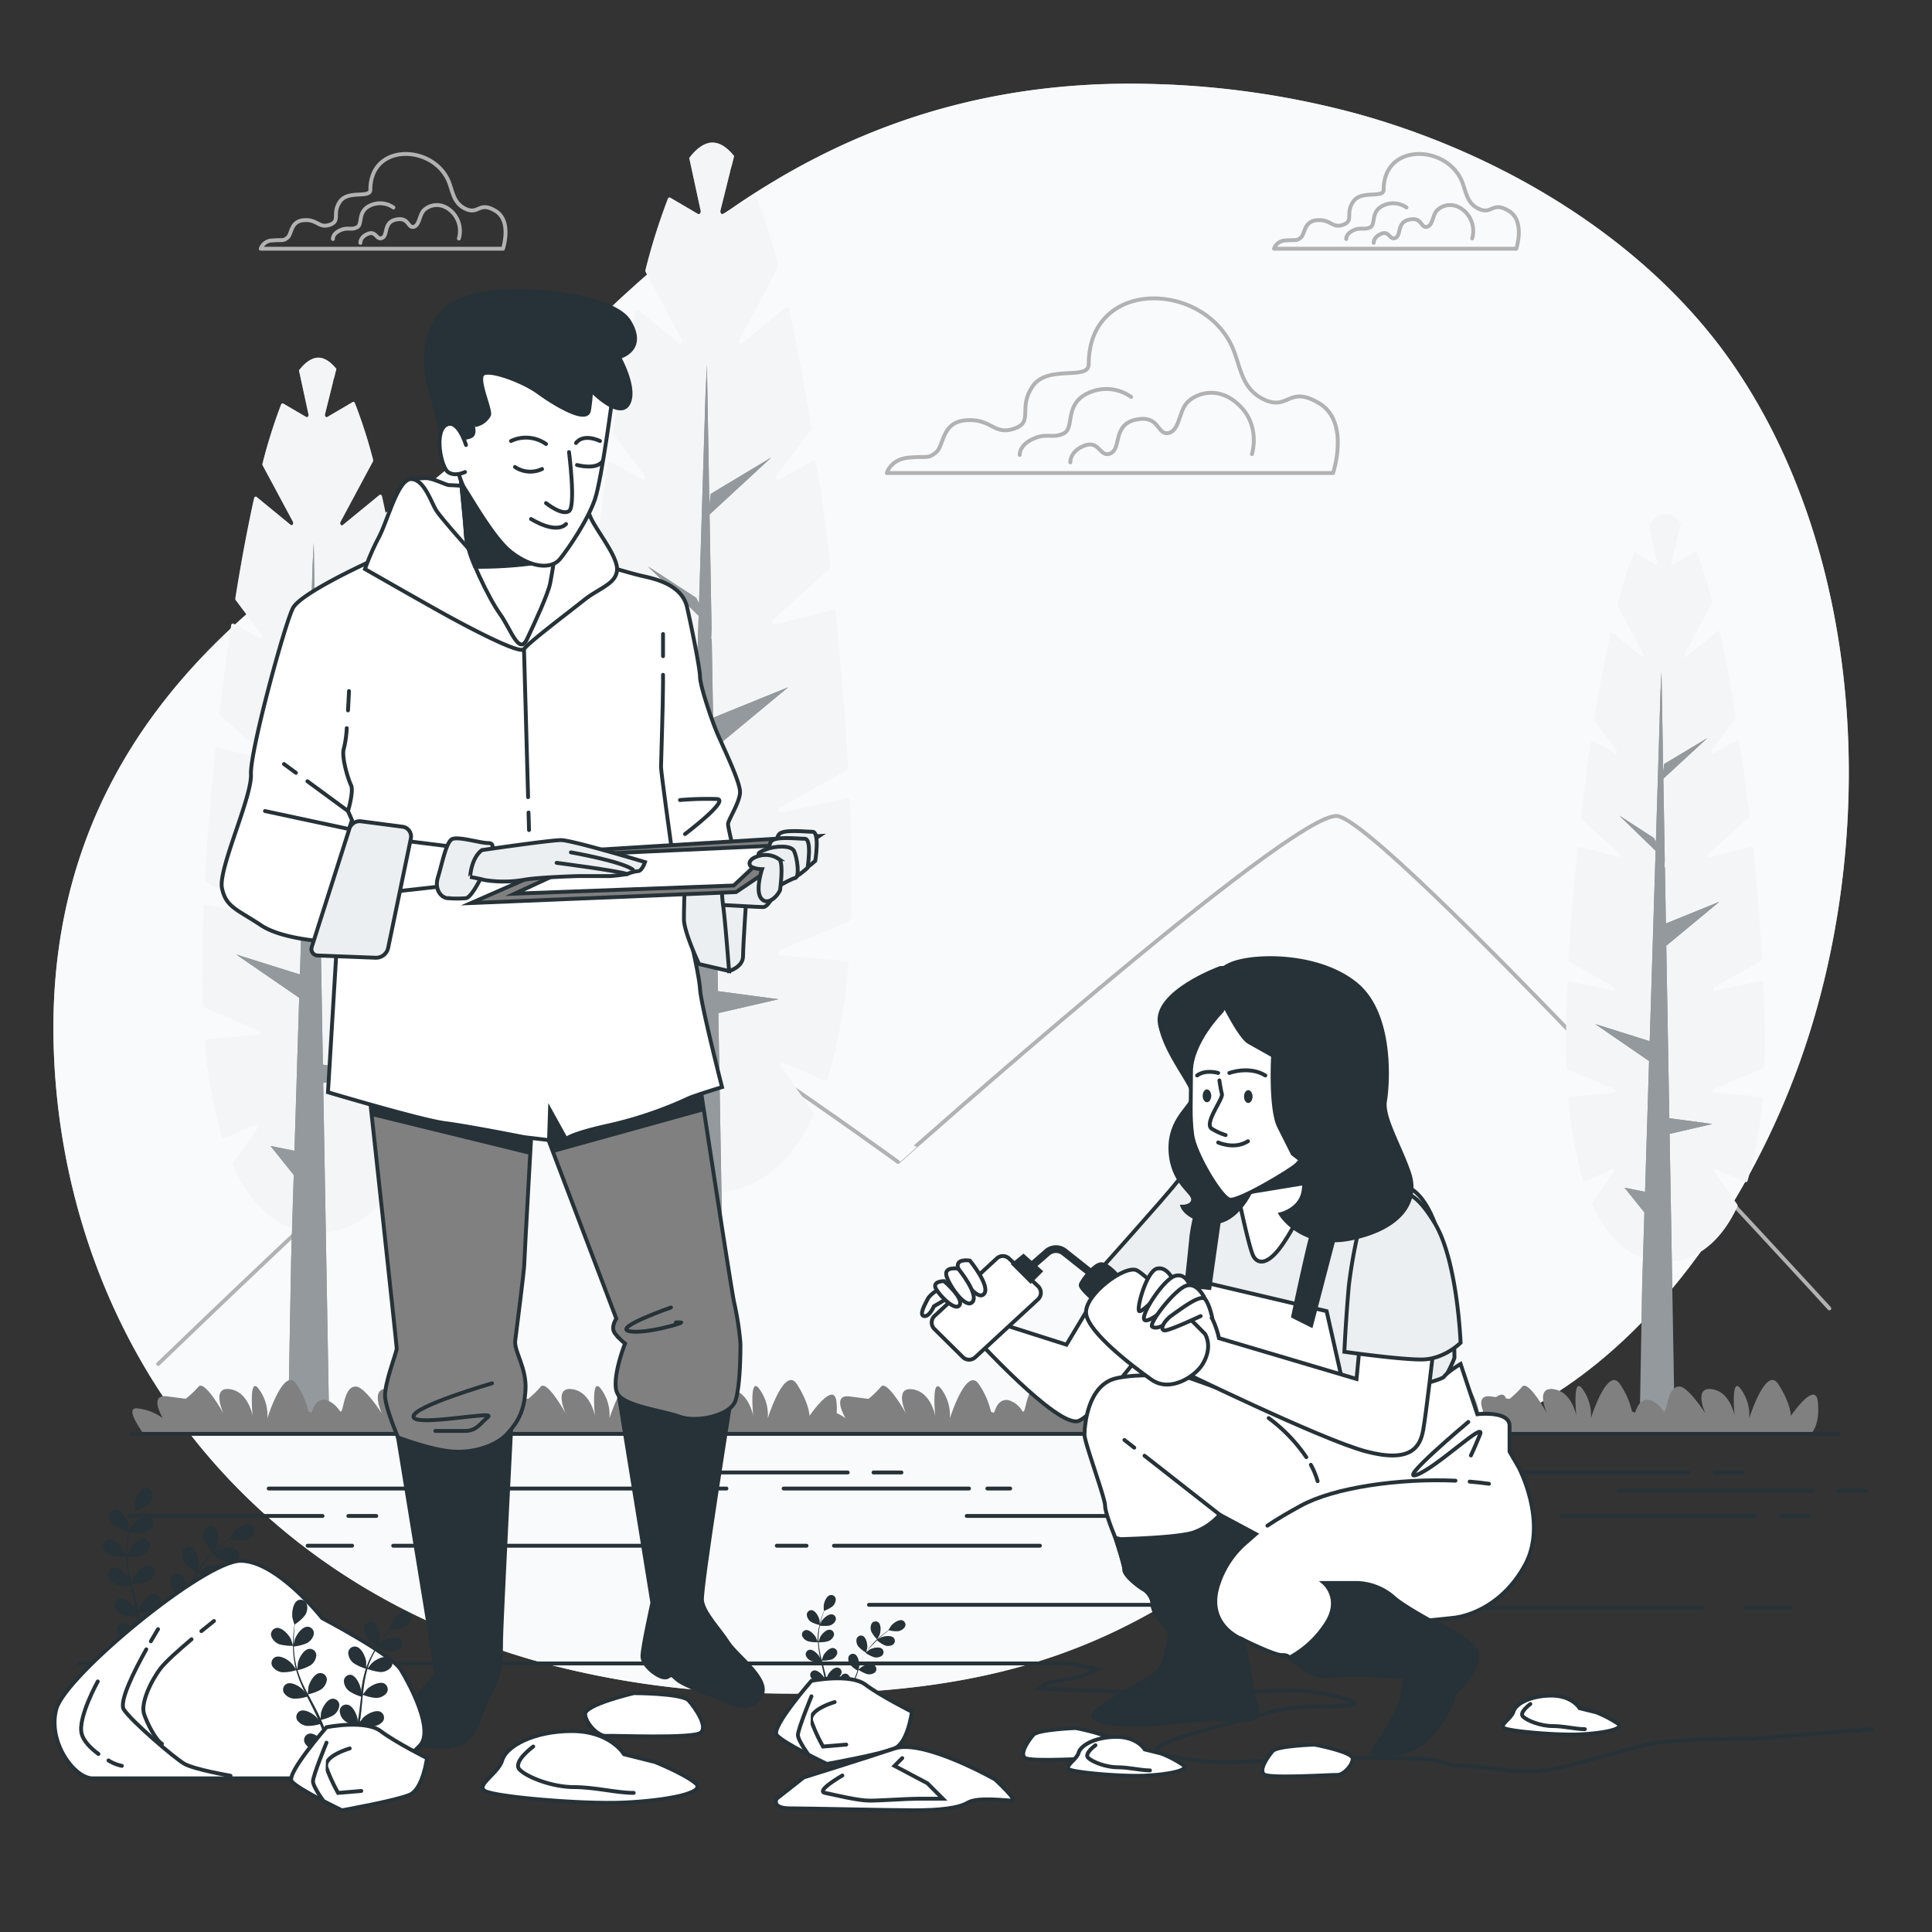 <svg xmlns="http://www.w3.org/2000/svg" viewBox="0 0 500 500"><rect x="0" y="0" width="500" height="500" fill="#333333" stroke="none"/><g id="freepik--background-simple--inject-16"><path d="M464.86,277.39c-14.73,39.43-44.81,82.11-87.14,94.75-64,19.1-71.6,70.65-186.16,65.87A230.92,230.92,0,0,1,142,430.75,194.41,194.41,0,0,1,118.73,423C51.8,395.89,16.89,336.23,14,273.81c-3.82-82.11,53.46-121.24,90.69-144.15S186.79,18,299.44,21.77a224.06,224.06,0,0,1,50.92,7.44c37.91,10.26,76.44,32.95,98.84,66.12q2.52,3.75,4.82,7.64C484,153.82,484.93,223.63,464.86,277.39Z" style="fill:#ECEFF1"></path><path d="M464.86,277.39c-14.73,39.43-44.81,82.11-87.14,94.75-64,19.1-71.6,70.65-186.16,65.87A230.92,230.92,0,0,1,142,430.75,194.41,194.41,0,0,1,118.73,423C51.8,395.89,16.89,336.23,14,273.81c-3.82-82.11,53.46-121.24,90.69-144.15S186.79,18,299.44,21.77a224.06,224.06,0,0,1,50.92,7.44c37.91,10.26,76.44,32.95,98.84,66.12q2.52,3.75,4.82,7.64C484,153.82,484.93,223.63,464.86,277.39Z" style="fill:#fff;opacity:0.7"></path></g><g id="freepik--Mountains--inject-16"><path d="M40.93,353c31.89-30.71,106-101.22,113.92-101.22,10.16,0,77.57,48.94,77.57,48.94S334,210.26,346,211.18,473.44,338.62,473.44,338.62" style="fill:none;stroke:#b2b2b2;stroke-linecap:round;stroke-linejoin:round"></path></g><g id="freepik--Clouds--inject-16"><path d="M320,92.75c-.17-.5-.33-1-.51-1.51-6.68-18.55-37.73-19.83-37.73,3,0,4.39-10.54,0-14.5,5.71s.44,9.22-4.83,11-5.71-2.64-12.3-2.2-5.71,6.59-7.91,8.35-2.19.88-7,1.32-5.71,4-5.71,4H345s4.4-13.18-3.51-18-7.91,1.76-14.06-.88C322.37,101.26,321.42,97.13,320,92.75Z" style="fill:none;stroke:#b2b2b2;stroke-linecap:round;stroke-linejoin:round"></path><path d="M324,117.52s2.4-7.39-3.48-12.83-12-2.4-13.71,0-1.74,7-4.57,7.4-2.17-4.79-8.26-3.49-3.7,7.4-6.53,8.71-2.83-3.48-6.75-2-3.7,4.35-3.7,4.35" style="fill:none;stroke:#b2b2b2;stroke-linecap:round;stroke-linejoin:round"></path><path d="M292.74,102.74a11,11,0,0,0-11.14-1c-6.3,2.91-3.39,9-6.3,10.42s-4.36-.24-8,1.45-3.39,4.12-3.39,4.12" style="fill:none;stroke:#b2b2b2;stroke-linecap:round;stroke-linejoin:round"></path><path d="M116.59,48.28c-.08-.27-.17-.54-.27-.82C112.7,37.39,95.85,36.7,95.85,49.08c0,2.38-5.72,0-7.87,3.09s.24,5-2.62,6-3.1-1.43-6.67-1.19-3.1,3.58-4.29,4.53-1.2.48-3.82.72a3.24,3.24,0,0,0-3.1,2.14h62.69s2.39-7.15-1.9-9.77-4.29.95-7.63-.48C117.88,52.9,117.37,50.66,116.59,48.28Z" style="fill:none;stroke:#b2b2b2;stroke-linecap:round;stroke-linejoin:round"></path><path d="M118.76,61.72a7,7,0,0,0-1.89-7c-3.18-2.95-6.49-1.3-7.43,0s-1,3.78-2.48,4-1.18-2.6-4.49-1.89-2,4-3.54,4.73-1.54-1.89-3.66-1.07-2,2.36-2,2.36" style="fill:none;stroke:#b2b2b2;stroke-linecap:round;stroke-linejoin:round"></path><path d="M101.81,53.7a6,6,0,0,0-6-.52c-3.42,1.57-1.84,4.86-3.42,5.65S90,58.7,88,59.62s-1.84,2.23-1.84,2.23" style="fill:none;stroke:#b2b2b2;stroke-linecap:round;stroke-linejoin:round"></path><path d="M378.83,48.28l-.27-.82c-3.63-10.07-20.47-10.76-20.47,1.62,0,2.38-5.73,0-7.87,3.09s.24,5-2.62,6-3.1-1.43-6.68-1.19-3.1,3.58-4.29,4.53-1.19.48-3.81.72a3.24,3.24,0,0,0-3.1,2.14h62.69s2.38-7.15-1.91-9.77-4.29.95-7.62-.48C380.12,52.9,379.6,50.66,378.83,48.28Z" style="fill:none;stroke:#b2b2b2;stroke-linecap:round;stroke-linejoin:round"></path><path d="M381,61.72a7,7,0,0,0-1.89-7c-3.19-2.95-6.49-1.3-7.44,0s-.94,3.78-2.48,4-1.18-2.6-4.48-1.89-2,4-3.54,4.73-1.54-1.89-3.66-1.07-2,2.36-2,2.36" style="fill:none;stroke:#b2b2b2;stroke-linecap:round;stroke-linejoin:round"></path><path d="M364,53.7a6,6,0,0,0-6-.52c-3.42,1.57-1.84,4.86-3.42,5.65s-2.37-.13-4.34.79-1.84,2.23-1.84,2.23" style="fill:none;stroke:#b2b2b2;stroke-linecap:round;stroke-linejoin:round"></path></g><g id="freepik--Trees--inject-16"><path d="M219.93,207.27c0-.4-.3-.71-.6-.64l-17.17,3.67c-.61.13-.85-1-.29-1.32l17.3-9.76a.73.73,0,0,0,.31-.69c-.72-12.47-1.83-26.15-3.28-40.1,0-.4-.32-.67-.61-.59l-15.19,3.89c-.56.14-.86-.83-.39-1.25l14.65-13.31a.8.8,0,0,0,.22-.68c-.78-6.74-1.64-13.48-2.57-20.12l-1.2-6.64c-.07-.41-.41-.64-.7-.48l-8.84,4.88c-.53.29-1-.59-.57-1.13l8.8-11.73a.8.8,0,0,0,.14-.63c-1.76-10.93-3.7-21.32-5.8-30.67-.1-.43-.48-.62-.77-.38L192,88.93c-.48.39-1-.38-.69-1l10-18.7a.89.89,0,0,0,.07-.64A152,152,0,0,0,195.73,51a.47.47,0,0,0-.66-.3l-7.91,4.64c-.41.24-.84-.27-.71-.84l2.49-10c0-.18.22-.91.41-1.55l.65-2.57c-1.83-2.26-3.71-3.49-5.63-3.49s-4.06,1.39-6,4l2.95,13.62c.13.57-.3,1.08-.71.84l-7.11-4.17a.46.46,0,0,0-.67.3,159.76,159.76,0,0,0-5.77,18.32.91.91,0,0,0,.06.63l9.37,17.48c.33.61-.21,1.38-.69,1l-10.57-8.67c-.29-.23-.67,0-.77.39-2.11,9.48-4.06,20-5.83,31.06a.88.88,0,0,0,.15.64l8,10.65c.4.54,0,1.42-.56,1.13l-8.16-4.5c-.3-.17-.65.08-.71.51-1.32,8.89-2.51,18-3.57,27.15a.82.82,0,0,0,.22.68l13.78,12.51c.46.42.16,1.39-.39,1.25l-14.24-3.65c-.3-.07-.58.2-.62.59-1.46,14.07-2.57,27.86-3.28,40.4a.74.74,0,0,0,.31.69L165.89,209c.56.32.32,1.45-.29,1.32l-16.2-3.46c-.3-.07-.58.23-.6.64-.31,7.22-.48,13.9-.48,19.83,0,3.77.07,7.38.2,10.85a.66.66,0,0,0,.36.62L166,245.92c.55.23.45,1.3-.12,1.35l-16.15,1.44a.67.67,0,0,0-.49.77,140.16,140.16,0,0,0,5.3,29.41.49.49,0,0,0,.64.39l9.92-4.29c.51-.22.9.61.54,1.13L157.93,287a.86.86,0,0,0-.06.84c6.58,14.5,16,20.77,26.5,20.77,10.27,0,19.54-6,26.11-19.93a.91.91,0,0,0-.06-.85l-8.26-11.73c-.36-.52,0-1.35.54-1.13l10.78,4.66c.26.11.54,0,.64-.39a139.48,139.48,0,0,0,5.41-29.69c0-.39-.19-.75-.49-.77l-17.12-1.53c-.57-.05-.67-1.12-.12-1.35l17.86-7.46A.62.62,0,0,0,220,238l.26-1.27c0-.05,0-.1,0-.15q.14-4.47.14-9.25C220.42,221.32,220.25,214.57,219.93,207.27Z" style="fill:#ECEFF1"></path><path d="M219.93,207.27c0-.4-.3-.71-.6-.64l-17.17,3.67c-.61.13-.85-1-.29-1.32l17.3-9.76a.73.73,0,0,0,.31-.69c-.72-12.47-1.83-26.15-3.28-40.1,0-.4-.32-.67-.61-.59l-15.19,3.89c-.56.14-.86-.83-.39-1.25l14.65-13.31a.8.8,0,0,0,.22-.68c-.78-6.74-1.64-13.48-2.57-20.12l-1.2-6.64c-.07-.41-.41-.64-.7-.48l-8.84,4.88c-.53.29-1-.59-.57-1.13l8.8-11.73a.8.8,0,0,0,.14-.63c-1.76-10.93-3.7-21.32-5.8-30.67-.1-.43-.48-.62-.77-.38L192,88.93c-.48.39-1-.38-.69-1l10-18.7a.89.89,0,0,0,.07-.64A152,152,0,0,0,195.73,51a.47.47,0,0,0-.66-.3l-7.91,4.64c-.41.24-.84-.27-.71-.84l2.49-10c0-.18.22-.91.41-1.55l.65-2.57c-1.83-2.26-3.71-3.49-5.63-3.49s-4.06,1.39-6,4l2.95,13.62c.13.57-.3,1.08-.71.84l-7.11-4.17a.46.46,0,0,0-.67.3,159.76,159.76,0,0,0-5.77,18.32.91.91,0,0,0,.06.63l9.37,17.48c.33.61-.21,1.38-.69,1l-10.57-8.67c-.29-.23-.67,0-.77.39-2.11,9.48-4.06,20-5.83,31.06a.88.88,0,0,0,.15.64l8,10.65c.4.54,0,1.42-.56,1.13l-8.16-4.5c-.3-.17-.65.08-.71.51-1.32,8.89-2.51,18-3.57,27.15a.82.82,0,0,0,.22.68l13.78,12.51c.46.42.16,1.39-.39,1.25l-14.24-3.65c-.3-.07-.58.2-.62.59-1.46,14.07-2.57,27.86-3.28,40.4a.74.74,0,0,0,.31.69L165.89,209c.56.32.32,1.45-.29,1.32l-16.2-3.46c-.3-.07-.58.23-.6.64-.31,7.22-.48,13.9-.48,19.83,0,3.77.07,7.38.2,10.85a.66.66,0,0,0,.36.62L166,245.92c.55.23.45,1.3-.12,1.35l-16.15,1.44a.67.67,0,0,0-.49.77,140.16,140.16,0,0,0,5.3,29.41.49.49,0,0,0,.64.39l9.92-4.29c.51-.22.9.61.54,1.13L157.93,287a.86.86,0,0,0-.06.84c6.58,14.5,16,20.77,26.5,20.77,10.27,0,19.54-6,26.11-19.93a.91.91,0,0,0-.06-.85l-8.26-11.73c-.36-.52,0-1.35.54-1.13l10.78,4.66c.26.11.54,0,.64-.39a139.48,139.48,0,0,0,5.41-29.69c0-.39-.19-.75-.49-.77l-17.12-1.53c-.57-.05-.67-1.12-.12-1.35l17.86-7.46A.62.62,0,0,0,220,238l.26-1.27c0-.05,0-.1,0-.15q.14-4.47.14-9.25C220.42,221.32,220.25,214.57,219.93,207.27Z" style="fill:#fff;opacity:0.4"></path><polygon points="185.8 256.51 184.7 193.83 203.96 177.87 184.55 185.75 184.19 165.26 184.03 165.6 184.15 162.6 183.63 133.15 199.58 118.42 183.94 127.81 183.59 130.92 182.95 94.43 182.6 101.62 180.91 156.17 180.18 154.72 167.67 146.58 180.81 159.36 178.67 228.51 158.91 222.3 178.45 235.74 176.98 283.24 169.54 281.75 176.75 290.75 175.94 316.65 174.96 370.85 187.81 370.85 185.9 262.19 201.46 258.6 185.8 256.51" style="fill:#263238"></polygon><polygon points="185.8 256.51 184.7 193.83 203.96 177.87 184.55 185.75 184.19 165.26 184.03 165.6 184.15 162.6 183.63 133.15 199.58 118.42 183.94 127.81 183.59 130.92 182.95 94.43 182.6 101.62 180.91 156.17 180.18 154.72 167.67 146.58 180.81 159.36 178.67 228.51 158.91 222.3 178.45 235.74 176.98 283.24 169.54 281.75 176.75 290.75 175.94 316.65 174.96 370.85 187.81 370.85 185.9 262.19 201.46 258.6 185.8 256.51" style="fill:#fff;opacity:0.5"></polygon><path d="M112,234.5c0-.34-.25-.59-.5-.54L97.2,237c-.51.11-.71-.83-.24-1.1l14.41-8.13a.62.62,0,0,0,.27-.58c-.6-10.39-1.53-21.8-2.74-33.43,0-.33-.26-.55-.51-.49l-12.66,3.25c-.46.11-.72-.69-.33-1l12.22-11.1a.67.67,0,0,0,.19-.56c-.66-5.62-1.38-11.24-2.15-16.77l-1-5.53c-.06-.35-.34-.54-.59-.4l-7.37,4.06c-.43.24-.8-.49-.47-.94l7.34-9.77a.75.75,0,0,0,.12-.54c-1.47-9.1-3.09-17.76-4.84-25.55-.08-.37-.4-.53-.64-.33l-9.5,7.79c-.4.33-.85-.31-.58-.83l8.36-15.58a.77.77,0,0,0,.05-.54,127.13,127.13,0,0,0-4.7-14.63c-.11-.26-.35-.37-.55-.25l-6.59,3.86c-.34.2-.7-.22-.59-.69l2.07-8.32c0-.15.18-.76.34-1.29l.54-2.14c-1.53-1.88-3.09-2.91-4.69-2.91s-3.38,1.16-5,3.3l2.46,11.36c.11.47-.25.89-.59.69l-5.93-3.47a.39.39,0,0,0-.56.25,134.54,134.54,0,0,0-4.81,15.27.69.69,0,0,0,.06.53L75.79,135c.28.52-.17,1.16-.57.83l-8.81-7.22c-.25-.2-.56,0-.65.32-1.75,7.91-3.38,16.68-4.85,25.89a.69.69,0,0,0,.12.53l6.66,8.88c.34.45,0,1.18-.47.94l-6.8-3.75c-.25-.14-.54.07-.59.42-1.1,7.42-2.09,15-3,22.64a.63.63,0,0,0,.18.56l11.48,10.43c.39.36.14,1.16-.32,1l-11.87-3c-.25-.07-.48.16-.51.48-1.22,11.73-2.15,23.22-2.74,33.68a.59.59,0,0,0,.26.57L67,235.92c.47.27.27,1.21-.23,1.1l-13.51-2.89c-.25,0-.48.2-.5.54-.26,6-.4,11.59-.4,16.53q0,4.71.17,9a.55.55,0,0,0,.3.52l14.24,6c.45.19.37,1.08-.1,1.12L53.46,269c-.25,0-.43.32-.4.64a117.09,117.09,0,0,0,4.41,24.51c.09.28.32.42.54.33L66.27,291c.43-.19.76.51.45.94L60.33,301a.75.75,0,0,0,0,.7C65.77,313.76,73.63,319,82.37,319c8.56,0,16.29-5,21.76-16.61a.7.7,0,0,0,0-.7l-6.88-9.78c-.3-.43,0-1.13.45-.94l9,3.88a.41.41,0,0,0,.53-.32,116.29,116.29,0,0,0,4.51-24.75c0-.33-.16-.63-.41-.65L97,267.84c-.48,0-.56-.93-.1-1.12l14.89-6.23a.51.51,0,0,0,.28-.4l.22-1.06s0-.08,0-.12q.12-3.72.12-7.71C112.42,246.21,112.28,240.58,112,234.5Z" style="fill:#ECEFF1"></path><path d="M112,234.5c0-.34-.25-.59-.5-.54L97.2,237c-.51.11-.71-.83-.24-1.1l14.41-8.13a.62.62,0,0,0,.27-.58c-.6-10.39-1.53-21.8-2.74-33.43,0-.33-.26-.55-.51-.49l-12.66,3.25c-.46.11-.72-.69-.33-1l12.22-11.1a.67.67,0,0,0,.19-.56c-.66-5.62-1.38-11.24-2.15-16.77l-1-5.53c-.06-.35-.34-.54-.59-.4l-7.37,4.06c-.43.24-.8-.49-.47-.94l7.34-9.77a.75.75,0,0,0,.12-.54c-1.47-9.1-3.09-17.76-4.84-25.55-.08-.37-.4-.53-.64-.33l-9.5,7.79c-.4.33-.85-.31-.58-.83l8.36-15.58a.77.77,0,0,0,.05-.54,127.13,127.13,0,0,0-4.7-14.63c-.11-.26-.35-.37-.55-.25l-6.59,3.86c-.34.2-.7-.22-.59-.69l2.07-8.32c0-.15.18-.76.34-1.29l.54-2.14c-1.53-1.88-3.09-2.91-4.69-2.91s-3.38,1.16-5,3.3l2.46,11.36c.11.47-.25.89-.59.69l-5.93-3.47a.39.39,0,0,0-.56.25,134.54,134.54,0,0,0-4.81,15.27.69.69,0,0,0,.06.53L75.79,135c.28.52-.17,1.16-.57.83l-8.81-7.22c-.25-.2-.56,0-.65.32-1.75,7.91-3.38,16.68-4.85,25.89a.69.69,0,0,0,.12.53l6.66,8.88c.34.45,0,1.18-.47.94l-6.8-3.75c-.25-.14-.54.07-.59.42-1.1,7.42-2.09,15-3,22.64a.63.63,0,0,0,.18.56l11.48,10.43c.39.36.14,1.16-.32,1l-11.87-3c-.25-.07-.48.16-.51.48-1.22,11.73-2.15,23.22-2.74,33.68a.59.59,0,0,0,.26.57L67,235.92c.47.27.27,1.21-.23,1.1l-13.51-2.89c-.25,0-.48.2-.5.54-.26,6-.4,11.59-.4,16.53q0,4.71.17,9a.55.55,0,0,0,.3.52l14.24,6c.45.19.37,1.08-.1,1.12L53.46,269c-.25,0-.43.32-.4.64a117.09,117.09,0,0,0,4.41,24.51c.09.28.32.42.54.33L66.27,291c.43-.19.76.51.45.94L60.33,301a.75.75,0,0,0,0,.7C65.77,313.76,73.63,319,82.37,319c8.56,0,16.29-5,21.76-16.61a.7.7,0,0,0,0-.7l-6.88-9.78c-.3-.43,0-1.13.45-.94l9,3.88a.41.41,0,0,0,.53-.32,116.29,116.29,0,0,0,4.51-24.75c0-.33-.16-.63-.41-.65L97,267.84c-.48,0-.56-.93-.1-1.12l14.89-6.23a.51.51,0,0,0,.28-.4l.22-1.06s0-.08,0-.12q.12-3.72.12-7.71C112.42,246.21,112.28,240.58,112,234.5Z" style="fill:#fff;opacity:0.4"></path><polygon points="83.56 275.54 82.64 223.29 98.7 209.99 82.52 216.56 82.22 199.48 82.09 199.76 82.19 197.26 81.75 172.71 95.05 160.43 82.01 168.26 81.72 170.85 81.19 140.43 80.89 146.43 79.49 191.9 78.88 190.69 68.45 183.91 79.41 194.56 77.62 252.2 61.14 247.03 77.43 258.23 76.21 297.82 70.01 296.58 76.02 304.08 75.35 325.67 74.53 370.85 85.23 370.85 83.64 280.27 96.61 277.28 83.56 275.54" style="fill:#263238"></polygon><polygon points="83.56 275.54 82.64 223.29 98.7 209.99 82.52 216.56 82.22 199.48 82.09 199.76 82.19 197.26 81.75 172.71 95.05 160.43 82.01 168.26 81.72 170.85 81.19 140.43 80.89 146.43 79.49 191.9 78.88 190.69 68.45 183.91 79.41 194.56 77.62 252.2 61.14 247.03 77.43 258.23 76.21 297.82 70.01 296.58 76.02 304.08 75.35 325.67 74.53 370.85 85.23 370.85 83.64 280.27 96.61 277.28 83.56 275.54" style="fill:#fff;opacity:0.5"></polygon><path d="M456.33,254.33c0-.3-.21-.51-.43-.47l-12.23,2.62c-.43.1-.6-.71-.2-.94l12.32-6.95a.54.54,0,0,0,.22-.49c-.51-8.89-1.3-18.63-2.33-28.57,0-.28-.23-.47-.44-.42l-10.82,2.77c-.4.1-.61-.59-.28-.89l10.44-9.48a.59.59,0,0,0,.16-.49c-.56-4.8-1.18-9.6-1.84-14.33l-.85-4.73c-.05-.29-.29-.45-.5-.34l-6.3,3.48c-.37.2-.69-.43-.4-.81l6.27-8.35a.65.65,0,0,0,.1-.46c-1.26-7.78-2.64-15.18-4.14-21.84-.07-.31-.34-.44-.55-.27L436.42,170c-.35.28-.73-.27-.5-.71L443.06,156a.63.63,0,0,0,.05-.45,108.07,108.07,0,0,0-4-12.51.33.33,0,0,0-.47-.21l-5.63,3.3c-.29.17-.6-.19-.5-.6l1.76-7.1c0-.13.16-.65.3-1.1l.46-1.83c-1.31-1.61-2.65-2.49-4-2.49s-2.89,1-4.28,2.82l2.1,9.7c.09.41-.21.77-.5.6l-5.07-3a.34.34,0,0,0-.48.22,114.19,114.19,0,0,0-4.11,13,.63.63,0,0,0,0,.45l6.67,12.44c.24.44-.15,1-.49.71l-7.53-6.17c-.21-.17-.48,0-.55.28-1.5,6.75-2.89,14.25-4.15,22.12a.59.59,0,0,0,.1.45l5.7,7.59c.28.38,0,1-.41.81l-5.81-3.21c-.21-.12-.46.06-.5.36-.94,6.34-1.79,12.85-2.54,19.35a.57.57,0,0,0,.15.48l9.82,8.91c.33.3.11,1-.28.89l-10.15-2.6c-.2-.05-.4.14-.43.42-1,10-1.84,19.85-2.34,28.78a.52.52,0,0,0,.22.49l11.64,6.57c.41.23.23,1-.2.94L406.09,254c-.21,0-.41.17-.43.46-.22,5.14-.34,9.9-.34,14.13,0,2.68.05,5.25.14,7.73a.49.49,0,0,0,.26.44l12.17,5.09c.39.16.32.92-.09,1l-11.51,1c-.21,0-.36.27-.34.55a100.06,100.06,0,0,0,3.77,20.95.35.35,0,0,0,.46.28l7.06-3.05c.37-.16.65.43.39.8l-5.46,7.76a.61.61,0,0,0-.05.6c4.69,10.33,11.41,14.8,18.88,14.8,7.32,0,13.92-4.3,18.6-14.2a.64.64,0,0,0,0-.6l-5.88-8.36c-.26-.37,0-1,.38-.8l7.68,3.31c.18.08.38,0,.46-.27a99.83,99.83,0,0,0,3.85-21.15c0-.28-.14-.54-.35-.56l-12.2-1.08c-.41,0-.47-.8-.08-1l12.72-5.32a.48.48,0,0,0,.25-.34l.18-.91s0-.07,0-.1c.06-2.13.1-4.32.1-6.59C456.68,264.33,456.56,259.52,456.33,254.33Z" style="fill:#ECEFF1"></path><path d="M456.33,254.33c0-.3-.21-.51-.43-.47l-12.23,2.62c-.43.1-.6-.71-.2-.94l12.32-6.95a.54.54,0,0,0,.22-.49c-.51-8.89-1.3-18.63-2.33-28.57,0-.28-.23-.47-.44-.42l-10.82,2.77c-.4.1-.61-.59-.28-.89l10.44-9.48a.59.59,0,0,0,.16-.49c-.56-4.8-1.18-9.6-1.84-14.33l-.85-4.73c-.05-.29-.29-.45-.5-.34l-6.3,3.48c-.37.2-.69-.43-.4-.81l6.27-8.35a.65.65,0,0,0,.1-.46c-1.26-7.78-2.64-15.18-4.14-21.84-.07-.31-.34-.44-.55-.27L436.42,170c-.35.28-.73-.27-.5-.71L443.06,156a.63.63,0,0,0,.05-.45,108.07,108.07,0,0,0-4-12.51.33.33,0,0,0-.47-.21l-5.63,3.3c-.29.17-.6-.19-.5-.6l1.76-7.1c0-.13.16-.65.3-1.1l.46-1.83c-1.31-1.61-2.65-2.49-4-2.49s-2.89,1-4.28,2.82l2.1,9.7c.09.41-.21.77-.5.6l-5.07-3a.34.34,0,0,0-.48.22,114.19,114.19,0,0,0-4.11,13,.63.63,0,0,0,0,.45l6.67,12.44c.24.44-.15,1-.49.71l-7.53-6.17c-.21-.17-.48,0-.55.28-1.5,6.75-2.89,14.25-4.15,22.12a.59.59,0,0,0,.1.45l5.7,7.59c.28.38,0,1-.41.81l-5.81-3.21c-.21-.12-.46.06-.5.36-.94,6.34-1.79,12.85-2.54,19.35a.57.57,0,0,0,.15.48l9.82,8.91c.33.3.11,1-.28.89l-10.15-2.6c-.2-.05-.4.14-.43.42-1,10-1.84,19.85-2.34,28.78a.52.52,0,0,0,.22.49l11.64,6.57c.41.23.23,1-.2.94L406.09,254c-.21,0-.41.17-.43.46-.22,5.14-.34,9.9-.34,14.13,0,2.68.05,5.25.14,7.73a.49.49,0,0,0,.26.44l12.17,5.09c.39.16.32.92-.09,1l-11.51,1c-.21,0-.36.27-.34.55a100.06,100.06,0,0,0,3.77,20.95.35.35,0,0,0,.46.28l7.06-3.05c.37-.16.65.43.39.8l-5.46,7.76a.61.61,0,0,0-.05.6c4.69,10.33,11.41,14.8,18.88,14.8,7.32,0,13.92-4.3,18.6-14.2a.64.64,0,0,0,0-.6l-5.88-8.36c-.26-.37,0-1,.38-.8l7.68,3.31c.18.08.38,0,.46-.27a99.83,99.83,0,0,0,3.85-21.15c0-.28-.14-.54-.35-.56l-12.2-1.08c-.41,0-.47-.8-.08-1l12.72-5.32a.48.48,0,0,0,.25-.34l.18-.91s0-.07,0-.1c.06-2.13.1-4.32.1-6.59C456.68,264.33,456.56,259.52,456.33,254.33Z" style="fill:#fff;opacity:0.4"></path><polygon points="432.02 289.4 431.23 244.75 444.96 233.38 431.13 239 430.88 224.4 430.76 224.64 430.84 222.5 430.47 201.52 441.84 191.03 430.69 197.72 430.44 199.94 429.99 173.94 429.74 179.06 428.54 217.92 428.02 216.88 419.1 211.09 428.47 220.19 426.94 269.46 412.86 265.03 426.78 274.6 425.74 308.44 420.44 307.38 425.57 313.79 425 332.24 424.3 370.85 433.45 370.85 432.09 293.44 443.17 290.89 432.02 289.4" style="fill:#263238"></polygon><polygon points="432.02 289.4 431.23 244.75 444.96 233.38 431.13 239 430.88 224.4 430.76 224.64 430.84 222.5 430.47 201.52 441.84 191.03 430.69 197.72 430.44 199.94 429.99 173.94 429.74 179.06 428.54 217.92 428.02 216.88 419.1 211.09 428.47 220.19 426.94 269.46 412.86 265.03 426.78 274.6 425.74 308.44 420.44 307.38 425.57 313.79 425 332.24 424.3 370.85 433.45 370.85 432.09 293.44 443.17 290.89 432.02 289.4" style="fill:#fff;opacity:0.5"></polygon><path d="M470.48,362.92c-.53-6-7,3.51-7,3.51s0-3.15-3.23-8.18-7.55,8.81-7.55,8.81a11.3,11.3,0,0,0-2.16-7.55c-2.7-3.78-1.62,6.92-1.62,6.92s-1.08-6.29-5.93-6.92-1.62,6.29-1.62,6.29-4.21-6.53-6.48-6.92c-3.67-.63-3.34,7.78-4.44,6.22-1.73-2.47-3.57-2.8-3.66-2.81-2.8-.34-3.33,2.84-3.67,3.3-.23-.1-.49-.19-.75-.29a20.8,20.8,0,0,0-3.09-7.05c-3.24-5-7.56,8.81-7.56,8.81a11.33,11.33,0,0,0-2.15-7.55c-2.7-3.78-1.62,6.92-1.62,6.92s-1.08-6.29-5.94-6.92-1.62,6.29-1.62,6.29-4.85-8.81-6.47-6.92a25.1,25.1,0,0,1-3.24,3.15l-.95-.13c-.43-1.33-1.42-1.14-2.53-.33l-1.37-.17c-3.06-.4-2.69,2-2,3.75-.28.36-.51.68-.67.9l-.32-.15a19.19,19.19,0,0,0-3.19-7.65c-3.23-5-7.55,8.81-7.55,8.81a11.3,11.3,0,0,0-2.16-7.55c-2.69-3.78-1.61,6.92-1.61,6.92s-1.08-6.29-5.94-6.92-1.62,6.29-1.62,6.29-4.21-6.53-6.47-6.92c-3.67-.63-3.34,7.78-4.44,6.22-1.74-2.47-3.58-2.8-3.66-2.81-2.8-.34-3.34,2.84-3.67,3.3l-.76-.29a20.59,20.59,0,0,0-3.09-7.05c-3.23-5-7.55,8.81-7.55,8.81a11.3,11.3,0,0,0-2.16-7.55c-2.7-3.78-1.62,6.92-1.62,6.92s-1.08-6.29-5.93-6.92-1.62,6.29-1.62,6.29-4.85-8.81-6.47-6.92a25.1,25.1,0,0,1-3.24,3.15l-4.86-.63a3.75,3.75,0,0,0-1.05,0c-1.07-1.58-3.76,1.35-5.35,3.37-.37-.08-.74-.15-1.15-.21a3.32,3.32,0,0,0-.43,0,22,22,0,0,0-2.91-6.27c-3.23-5-7.55,8.81-7.55,8.81a11.3,11.3,0,0,0-2.16-7.55c-2.69-3.78-1.61,6.92-1.61,6.92s-1.08-6.29-5.94-6.92-1.62,6.29-1.62,6.29-4.21-6.53-6.47-6.92c-3.67-.63-3.34,7.78-4.44,6.22a6.21,6.21,0,0,0-3.66-2.81c-2.8-.34-3.34,2.84-3.67,3.3l-.76-.29a20.59,20.59,0,0,0-3.09-7.05c-3.23-5-7.55,8.81-7.55,8.81a11.3,11.3,0,0,0-2.16-7.55c-2.7-3.78-1.62,6.92-1.62,6.92s-1.08-6.29-5.93-6.92-1.62,6.29-1.62,6.29S229.6,357,228,358.88a25.1,25.1,0,0,1-3.24,3.15l-4.85-.63c-4.86-.63-1.08,5.66-1.08,5.66a10.19,10.19,0,0,0-2.29-1.34,17.91,17.91,0,0,0-.05-2.8c-.52-6-7,3.51-7,3.51s0-3.15-3.23-8.18-7.56,8.81-7.56,8.81a11.33,11.33,0,0,0-2.15-7.55c-2.7-3.78-1.62,6.92-1.62,6.92s-1.08-6.29-5.94-6.92-1.61,6.29-1.61,6.29-4.21-6.53-6.48-6.92c-3.67-.63-3.34,7.78-4.44,6.22a6.21,6.21,0,0,0-3.66-2.81c-2.8-.34-3.33,2.84-3.67,3.3l-.75-.29a20.89,20.89,0,0,0-3.1-7.05c-3.23-5-7.55,8.81-7.55,8.81a11.3,11.3,0,0,0-2.16-7.55c-2.69-3.78-1.61,6.92-1.61,6.92s-1.08-6.29-5.94-6.92-1.62,6.29-1.62,6.29-4.85-8.81-6.47-6.92a25.1,25.1,0,0,1-3.24,3.15l-4.85-.63c-4.86-.63-1.08,5.66-1.08,5.66a10.34,10.34,0,0,0-2.75-1.53,19.68,19.68,0,0,0-.06-2.61c-.52-6-7,3.51-7,3.51s0-3.15-3.24-8.18-7.55,8.81-7.55,8.81a11.3,11.3,0,0,0-2.16-7.55c-2.69-3.78-1.61,6.92-1.61,6.92s-1.08-6.29-5.94-6.92-1.62,6.29-1.62,6.29-4.21-6.53-6.47-6.92c-3.67-.63-3.34,7.78-4.44,6.22-1.74-2.47-3.58-2.8-3.66-2.81-2.8-.34-3.34,2.84-3.67,3.3l-.76-.29a20.59,20.59,0,0,0-3.09-7.05c-3.24-5-7.55,8.81-7.55,8.81A11.3,11.3,0,0,0,67,359.51c-2.7-3.78-1.62,6.92-1.62,6.92s-1.08-6.29-5.93-6.92-1.62,6.29-1.62,6.29-4.86-8.81-6.47-6.92A25.1,25.1,0,0,1,48.07,362l-4.86-.63c-4.85-.63-1.07,5.66-1.07,5.66a13.28,13.28,0,0,0-6.48-2.52c-3-.44-.49,3.75,1.3,6.3H468.84S471,369,470.48,362.92Z" style="fill:gray"></path></g><g id="freepik--Water--inject-16"><line x1="202.8" y1="385.23" x2="250.78" y2="385.23" style="fill:none;stroke:#263238;stroke-linecap:round;stroke-miterlimit:10"></line><line x1="255.52" y1="385.23" x2="261.44" y2="385.23" style="fill:none;stroke:#263238;stroke-linecap:round;stroke-miterlimit:10"></line><line x1="129.36" y1="385.23" x2="177.34" y2="385.23" style="fill:none;stroke:#263238;stroke-linecap:round;stroke-miterlimit:10"></line><line x1="182.08" y1="385.23" x2="188" y2="385.23" style="fill:none;stroke:#263238;stroke-linecap:round;stroke-miterlimit:10"></line><line x1="69.54" y1="385.23" x2="117.52" y2="385.23" style="fill:none;stroke:#263238;stroke-linecap:round;stroke-miterlimit:10"></line><line x1="122.26" y1="385.23" x2="128.18" y2="385.23" style="fill:none;stroke:#263238;stroke-linecap:round;stroke-miterlimit:10"></line><line x1="215.83" y1="400.03" x2="269.14" y2="400.03" style="fill:none;stroke:#263238;stroke-linecap:round;stroke-miterlimit:10"></line><line x1="208.73" y1="400.03" x2="201.03" y2="400.03" style="fill:none;stroke:#263238;stroke-linecap:round;stroke-miterlimit:10"></line><line x1="101.76" y1="400.03" x2="181.48" y2="400.03" style="fill:none;stroke:#263238;stroke-linecap:round;stroke-miterlimit:10"></line><line x1="91.13" y1="400.03" x2="79.61" y2="400.03" style="fill:none;stroke:#263238;stroke-linecap:round;stroke-miterlimit:10"></line><line x1="454.24" y1="392.33" x2="404.18" y2="392.33" style="fill:none;stroke:#263238;stroke-linecap:round;stroke-miterlimit:10"></line><line x1="460.91" y1="392.33" x2="468.14" y2="392.33" style="fill:none;stroke:#263238;stroke-linecap:round;stroke-miterlimit:10"></line><line x1="300.25" y1="392.33" x2="250.19" y2="392.33" style="fill:none;stroke:#263238;stroke-linecap:round;stroke-miterlimit:10"></line><line x1="306.92" y1="392.33" x2="314.15" y2="392.33" style="fill:none;stroke:#263238;stroke-linecap:round;stroke-miterlimit:10"></line><line x1="83.47" y1="392.33" x2="33.41" y2="392.33" style="fill:none;stroke:#263238;stroke-linecap:round;stroke-miterlimit:10"></line><line x1="90.15" y1="392.33" x2="97.38" y2="392.33" style="fill:none;stroke:#263238;stroke-linecap:round;stroke-miterlimit:10"></line><line x1="437.06" y1="381.08" x2="387" y2="381.08" style="fill:none;stroke:#263238;stroke-linecap:round;stroke-miterlimit:10"></line><line x1="443.74" y1="381.08" x2="450.97" y2="381.08" style="fill:none;stroke:#263238;stroke-linecap:round;stroke-miterlimit:10"></line><line x1="219.39" y1="381.08" x2="169.33" y2="381.08" style="fill:none;stroke:#263238;stroke-linecap:round;stroke-miterlimit:10"></line><line x1="226.06" y1="381.08" x2="233.29" y2="381.08" style="fill:none;stroke:#263238;stroke-linecap:round;stroke-miterlimit:10"></line><line x1="469.05" y1="385.82" x2="418.99" y2="385.82" style="fill:none;stroke:#263238;stroke-linecap:round;stroke-miterlimit:10"></line><line x1="475.72" y1="385.82" x2="482.95" y2="385.82" style="fill:none;stroke:#263238;stroke-linecap:round;stroke-miterlimit:10"></line><line x1="440.49" y1="416.02" x2="357.98" y2="416.02" style="fill:none;stroke:#263238;stroke-linecap:round;stroke-miterlimit:10"></line><line x1="451.49" y1="416.02" x2="463.41" y2="416.02" style="fill:none;stroke:#263238;stroke-linecap:round;stroke-miterlimit:10"></line><line x1="307.4" y1="415.33" x2="224.89" y2="415.33" style="fill:none;stroke:#263238;stroke-linecap:round;stroke-miterlimit:10"></line><line x1="318.4" y1="415.33" x2="330.32" y2="415.33" style="fill:none;stroke:#263238;stroke-linecap:round;stroke-miterlimit:10"></line><line x1="34.14" y1="371.09" x2="475.86" y2="371.09" style="fill:none;stroke:#263238;stroke-linecap:round;stroke-miterlimit:10"></line><path d="M20.5,430.5H277l7,1.5-4.5,2-8.5,1.5-2,1.5,12.5.5,11.5.5s12,.5,14,.5,24-1,28.5-1,16.5,2.5,15,3.5-15.5,0-21.5,2-36.32,8.68-28.41,10.84A62.7,62.7,0,0,0,317.5,456c2.5,0,28.5-1,34.5-1s16.5,0,19,.5,4,1.5,8,1.5,10.5,1.5,17.5,1.5S422,452,429,451s24.5-1,24.5-1l31-2.5" style="fill:none;stroke:#263238;stroke-linecap:round;stroke-miterlimit:10"></path></g><g id="freepik--character-2--inject-16"><path d="M285.71,331.8,276,348l-20.38-6.49-4.17,3.71S273.9,370,279.23,367.7s22.46-25.94,22.46-25.94Z" style="fill:#fff;stroke:#263238;stroke-linecap:round;stroke-miterlimit:10"></path><path d="M314.65,301.36s-7.82,1.56-10.17,4.69-22.68,25.81-22.68,25.81L305.27,344s28.54,27.76,46.14,27.76,25-20.33,25-20.33,0-34.41-10.16-43S314.65,301.36,314.65,301.36Z" style="fill:#ECEFF1;stroke:#263238;stroke-linecap:round;stroke-miterlimit:10"></path><path d="M309.33,331.33l34,8L348.67,363s24-5.33,25-6.67S378,353,378,353l4.33,13s8.34-1,8.34,3v6.67l2.33,4S400.67,394,394.67,405s-15.34,13.33-18.34,13.67-6.33.66-6.33.66,12.33,5,12.33,9.34S376,438,376,439.33s-3.67,9-8.33,12-10,3.34-11.34,3-1-1.33.67-3.66a81.23,81.23,0,0,0,5-8.67c1-2,1.67-8,1.67-8s-13.67-1-19-.33S337,431.33,335,430s-1.33-1.67-3.33-1.67-10-4-10-4S324,436,324,437.33s2.67,6.34.67,7.34-7.67,0-12.67.33-13,1.33-18,1.33-12.67-.66-10.67-3,12.34-8,14.67-9.33a9.62,9.62,0,0,0,4-6.67c0-1.66,2-3.66-.33-6.33s-3.34-4.33-3.34-5.67a5.1,5.1,0,0,0-2.33-4c-1.33-.66-5-3.66-5-5s-2.33-8.33-2.33-8.33-2.67-6.33-2.67-8.33-5.33-16.34-5.33-18.34.66-13,8.33-14.66,19,0,19,0l8.33,3Z" style="fill:#fff;stroke:#263238;stroke-linecap:round;stroke-miterlimit:10"></path><path d="M370,419.33s-6.67-3.66-9-5.66a15.1,15.1,0,0,0-9.67-4h-8.66s4.66,4,.66,10.33a25.78,25.78,0,0,1-9.63,9,9.62,9.62,0,0,0,1.3,1c2,1.33,4.33,4.33,9.67,3.67s19,.33,19,.33-.67,6-1.67,8a81.23,81.23,0,0,1-5,8.67c-1.67,2.33-2,3.33-.67,3.66s6.67,0,11.34-3,8.33-10.66,8.33-12,6.33-6.33,6.33-10.66S370,419.33,370,419.33Z" style="fill:#263238;stroke:#263238;stroke-linecap:round;stroke-miterlimit:10"></path><path d="M380.34,383.44c1.72.14,3.39.33,5,.56" style="fill:none;stroke:#263238;stroke-linecap:round;stroke-miterlimit:10"></path><path d="M328,394.84c2.66-1.8,5.59-3.49,8.67-5.17,8.56-4.7,25.36-7.11,40-6.47" style="fill:none;stroke:#263238;stroke-linecap:round;stroke-miterlimit:10"></path><path d="M315,411a24.17,24.17,0,0,1,7-11.37l3-2.63-9.33-5a15.9,15.9,0,0,1-7,4.67C304.33,398,290,398.33,290,398.33l-1.33-.33s2.33,7,2.33,8.33,3.67,4.34,5,5a5.1,5.1,0,0,1,2.33,4c0,1.34,1,3,3.34,5.67s.33,4.67.33,6.33a9.62,9.62,0,0,1-4,6.67c-2.33,1.33-12.67,7-14.67,9.33s5.67,3,10.67,3,13-1,18-1.33,10.67.67,12.67-.33-.67-6-.67-7.34-2.33-13-2.33-13S312.33,421,315,411Z" style="fill:#263238;stroke:#263238;stroke-linecap:round;stroke-miterlimit:10"></path><line x1="293.55" y1="374.66" x2="291" y2="372.67" style="fill:none;stroke:#263238;stroke-linecap:round;stroke-miterlimit:10"></line><line x1="315.67" y1="392" x2="296.2" y2="376.74" style="fill:none;stroke:#263238;stroke-linecap:round;stroke-miterlimit:10"></line><path d="M339.25,379.09a21.27,21.27,0,0,1,1.75,4.24" style="fill:none;stroke:#263238;stroke-linecap:round;stroke-miterlimit:10"></path><path d="M328.33,367a41.71,41.71,0,0,1,9.74,10.11" style="fill:none;stroke:#263238;stroke-linecap:round;stroke-miterlimit:10"></path><path d="M380,368s-18.67,15.67-13.33,13.67,18-14.34,16.33-10.34-2.33,5.34-2.33,5.34" style="fill:none;stroke:#263238;stroke-linecap:round;stroke-miterlimit:10"></path><path d="M319.33,301.67A58.55,58.55,0,0,0,316,312.33c-.67,4.34-3,21-3,21l-6-.6s.65-5.73,1.31-12.4,5-19,5-19Zm20,41.33,2.34-9,8-30.67-5.34-1s-3.33,11.34-5,17.67-4.66,20.67-4.66,20.67Z" style="fill:#263238;stroke:#263238;stroke-linecap:round;stroke-miterlimit:10"></path><path d="M289.65,330.65s-2.78-3.48-4.63-3.48-5.1,4.4-5.33,5.33,3.94,4.4,3.94,4.4Z" style="fill:#263238;stroke:#263238;stroke-linecap:round;stroke-miterlimit:10"></path><path d="M352,347.09l-.93,9.79-35.59-10.56s-1.56-7.43-4.69-7.82-7,7-7,7l.39,8.6s37.54,18.38,49.27,21.51,14.08-1.17,14.86-5.47S371,349.06,371,349.06Z" style="fill:#fff;stroke:#263238;stroke-linecap:round;stroke-miterlimit:10"></path><path d="M353,313.09a128.66,128.66,0,0,0-3.91,19.55c-.78,8.6-1.17,17.2-1.17,17.2s14.07,2,19.94,2S378,347.5,378,347.5s-.79-21.12-6.65-30.89-8.6-7.43-8.6-7.43" style="fill:#ECEFF1;stroke:#263238;stroke-linecap:round;stroke-miterlimit:10"></path><path d="M320.12,308s3.13,15.25,4.31,17.21,3.51,2,6.64-2,9-14.86,9-20.72V292Z" style="fill:#fff;stroke:#263238;stroke-linecap:round;stroke-miterlimit:10"></path><polygon points="322.74 308.64 342.28 305.43 338.82 297.51 322.74 308.64" style="fill:#263238;stroke:#263238;stroke-linecap:round;stroke-miterlimit:10"></polygon><path d="M315.82,250.52s-17.2,6.26-15.64,14.47,9,16,8.6,18.77-6.25,5.86-5.86,14.08,5.86,10.55,5.86,12.51-2.73,1.95-2.73,1.95,1.17,3.13,7.43,3.91,11.34-8.6,11.34-11.73-8.2-20.91-7.43-23.85,6.64-6.65,9-17.2S320.52,250.13,315.82,250.52Z" style="fill:#263238;stroke:#263238;stroke-linecap:round;stroke-miterlimit:10"></path><path d="M316.23,261.63s-8,8-8,15.74-.32,11.56.32,16.38,7.38,16.05,9.63,16.7,16.06-7.71,17.34-9,6.43-7.06,6.75-11.24,0-11.88-7.71-22.48S316.23,260,316.23,261.63Z" style="fill:#fff;stroke:#263238;stroke-linecap:round;stroke-miterlimit:10"></path><path d="M315.58,279.62s.32,2.24.65,3.53-4.82,7.71-2.57,9a15.54,15.54,0,0,0,3.53,1.61" style="fill:none;stroke:#263238;stroke-linecap:round;stroke-miterlimit:10"></path><path d="M315.26,295.67s4.18,1.93,7.71-.32" style="fill:none;stroke:#263238;stroke-linecap:round;stroke-miterlimit:10"></path><path d="M315.26,277.69s-3.21-1-5.46.64" style="fill:none;stroke:#263238;stroke-linecap:round;stroke-miterlimit:10"></path><path d="M318.15,277.69s5.14-1.93,9.32.64" style="fill:none;stroke:#263238;stroke-linecap:round;stroke-miterlimit:10"></path><path d="M313.47,283.6c0,.92-.5,1.66-1.11,1.66s-1.11-.74-1.11-1.66.5-1.66,1.11-1.66S313.47,282.69,313.47,283.6Z" style="fill:#263238"></path><path d="M324.16,283.79c0,.91-.5,1.66-1.11,1.66s-1.1-.75-1.1-1.66.49-1.66,1.1-1.66S324.16,282.87,324.16,283.79Z" style="fill:#263238"></path><path d="M315,256.39s5.48,11.73,8.21,13.29,6.26,3.52,6.26,3.52-.78,13.69,1.56,18.38l3.52,7,2,1.56a15.66,15.66,0,0,1,.78,8.21c-.78,4.7-5.87,5.87-5.87,5.87s5.48,9,18.38,6.26,17.21-9.78,14.86-16.82-7-14.47-6.26-18.77,2-22.29-7.42-30.11S325.21,247,319,249.35,315,256.39,315,256.39Z" style="fill:#263238;stroke:#263238;stroke-linecap:round;stroke-miterlimit:10"></path><path d="M311.88,345.24s-14.59-14.83-17.6-16.45-13.67,6.26-13.2,11.12,12,13.67,16.91,17.14,11.35-.93,13.2-3.94S313,347.32,311.88,345.24Z" style="fill:#fff;stroke:#263238;stroke-linecap:round;stroke-miterlimit:10"></path><path d="M303.55,331.11s-1.63-3.48-4.17-2.78-5.1,9.5-4.64,10.88S303.55,331.11,303.55,331.11Z" style="fill:#fff;stroke:#263238;stroke-linecap:round;stroke-miterlimit:10"></path><path d="M308,333s-.93-3.7-3.94-2.78-9,10.19-7.88,11.35,7.42-4.63,9-5.56A9,9,0,0,0,308,333Z" style="fill:#fff;stroke:#263238;stroke-linecap:round;stroke-miterlimit:10"></path><path d="M311.88,336.2s-1.85-4.4-4.86-3.47-10,10-8.8,10.65,2.55-.23,4.86-1.39S311.88,336.2,311.88,336.2Z" style="fill:#fff;stroke:#263238;stroke-linecap:round;stroke-miterlimit:10"></path><path d="M310.73,340.6s-7.88,3.71-9.27,3.71-.46-2.32,1.85-3.94,7.42-5.56,8.57-4.17,1.86,4.87,1.86,4.87" style="fill:#fff;stroke:#263238;stroke-linecap:round;stroke-miterlimit:10"></path><path d="M284.09,330.88,275.4,324a3.42,3.42,0,0,0-4.33.08L267,327.63" style="fill:none;stroke:#263238;stroke-linecap:round;stroke-miterlimit:10;stroke-width:2px"></path><path d="M243.32,333.42s-2.54,1.39-3.24,2.78-2.31,4.17-.93,4.4,2.55-2.54,2.55-2.54l3.94-2.32Z" style="fill:#fff;stroke:#263238;stroke-linecap:round;stroke-miterlimit:10"></path><path d="M261.14,325.7l7.5,7.17a2.33,2.33,0,0,1,0,3.39l-16.25,15a2.33,2.33,0,0,1-3.31-.14l-7.35-7.27a2.35,2.35,0,0,1,.12-3.27l16.11-14.89A2.32,2.32,0,0,1,261.14,325.7Z" style="fill:#fff;stroke:#263238;stroke-linecap:round;stroke-miterlimit:10"></path><polygon points="262.32 327.17 264.87 325.09 269.26 329.02 266.72 331.57 262.32 327.17" style="fill:#263238;stroke:#263238;stroke-linecap:round;stroke-miterlimit:10"></polygon><path d="M251,326.24s-3.94-.69-3,2.09,5.09,8.57,6.71,6.48S251,326.24,251,326.24Z" style="fill:#fff;stroke:#263238;stroke-linecap:round;stroke-miterlimit:10"></path><path d="M248,328.33s-3.94-.7-3,2.08,5.09,8.57,6.71,6.49S248,328.33,248,328.33Z" style="fill:#fff;stroke:#263238;stroke-linecap:round;stroke-miterlimit:10"></path><path d="M244.31,331.55s-3.17,0-2.07,2,5.15,6,6.13,4.14S244.31,331.55,244.31,331.55Z" style="fill:#fff;stroke:#263238;stroke-linecap:round;stroke-miterlimit:10"></path></g><g id="freepik--character-1--inject-16"><path d="M160.16,361.18l8.67,53.63s-2.57,11.56-2.57,13.81,3.53,5.14,5.46,5.46,1.28-1.61,3.21.32,9.95,4.5,12.2,5.46,6.42,3.53,9.63-.64-6.1-10.6-8.34-14.13-6.43-7.71-6.75-10.92,7.39-51.38,7.39-51.38Z" style="fill:#263238;stroke:#263238;stroke-linecap:round;stroke-miterlimit:10"></path><path d="M138,284.67l21.51,56.6s-1.6,2.25-.32,3.86a16.57,16.57,0,0,0,2.57,2.57s-4.17,10.59-1.6,13.48,11.24,3.86,15.73,5.46,13.17-.32,14.45-4.17,1.29-13.17,1.29-14.77A78.1,78.1,0,0,0,190,337.1c-.64-2.57-9.31-59.41-9.31-59.41Z" style="fill:gray;stroke:#263238;stroke-linecap:round;stroke-miterlimit:10"></path><path d="M180.71,277.69l-42.71,7,5.2,13.68,39-10.81C181.31,281.66,180.71,277.69,180.71,277.69Z" style="fill:#263238"></path><path d="M173.64,338.38s-14.77,5.14-10.91,6.1,14.77-2.24,13.48-2.24h-1.28" style="fill:none;stroke:#263238;stroke-linecap:round;stroke-miterlimit:10"></path><path d="M103,372l10,61.33s-9.67,10.34-10,13,3.67,5.34,5.67,5.34,9,1.66,12.33-1.67,3.33-7.67,6-12,2.67-9.67,2.67-13.33,2.66-56,2.66-56L102.67,367Z" style="fill:#263238;stroke:#263238;stroke-linecap:round;stroke-miterlimit:10"></path><path d="M95.33,280.67S102.67,348,102.67,349s-3.34,9.33-3,12.67S103,372,103,372s8.67,3.33,14.33,3.67,11.34-1.67,14-4.67,4.34-5.67,4.67-11.33-3-10-2.67-12.67,2.34-18.33,2.34-19.67S138,284.67,138,284.67Z" style="fill:gray;stroke:#263238;stroke-linecap:round;stroke-miterlimit:10"></path><path d="M96.22,288.84l41,10.05.8-14.22-42.67-4S95.68,283.85,96.22,288.84Z" style="fill:#263238"></path><path d="M127.33,358s-20.66,6-20.33,8.67,21.33-1.67,19.33,0-3,3.66-6,3.66h-7.66" style="fill:none;stroke:#263238;stroke-linecap:round;stroke-miterlimit:10"></path><path d="M95.5,145.45s-17.61,8-19.68,11.91-11.13,37-10.87,43-8.54,24.59-7.5,29.51,3.88,5.44,10.09,9.58,19.67,4.4,19.67,4.4l-2.33,38.82s24.33,7.25,30.29,8,20.44,3.62,20.44,3.62l6.48.78.25-7.77,4.15,7.51s.77-1.3,11.38-3.63a102.31,102.31,0,0,0,20.45-7c1.81-.77,8.54-2.84,8.54-2.84s-5.43-21.23-5.69-25.37-3.37-16.82-3.37-16.82l1.56-15.79,10.87-1.81s-1.81-7.25-1.81-8.29,3.1-5.69,3.1-8.28-3.88-10.61-5.69-14.75-4.66-12.94-4.66-15-2.07-12.43-3.37-18.12-8-7.25-11.38-8-11.91-3.36-11.91-3.36l-52.28-2.33Z" style="fill:#fff;stroke:#263238;stroke-linecap:round;stroke-miterlimit:10"></path><path d="M106.37,124a36.63,36.63,0,0,1,3.88-.26c1.81,0,5.18,1.81,6,1.81S124,126,126,126s7,1.29,9.83,2.07,14.76,2.85,15.79,4.14-1.29,5.44-1.81,6.47-3.36,5.95-4.4,9.32S132,154.25,131,154.51s-1-.52-7.51-4.66S112.06,139.24,110,136.91,103,125.52,106.37,124Z" style="fill:#fff;stroke:#263238;stroke-linecap:round;stroke-miterlimit:10"></path><path d="M121.12,141.83s-7-7.77-8.28-9.84-3.11-8-6.47-8-6,10.61-8.29,15a60.8,60.8,0,0,0-3.62,8.28s12.68,7.25,19.15,10.87,21,11.39,22,9.84,11.65-9.58,15.53-12.68,8.29-4.15,8.55-7.77-5.7-10.61-7-14-4.4,3.11-5.44,4.15-8,3.88-8,3.88Z" style="fill:#fff;stroke:#263238;stroke-linecap:round;stroke-miterlimit:10"></path><path d="M118.79,119.57s1.55,14.49,1.81,19.15,6,16.31,8.8,20.19,4.92,10.87,7,6.47,5.44-11.65,6-14.49,1.56-9.58,1.56-9.58-11.39-5.18-16.05-10.87S120.08,118.27,118.79,119.57Z" style="fill:#fff;stroke:#263238;stroke-linecap:round;stroke-miterlimit:10"></path><path d="M142.34,144.42l-23.24-22c.46,4.48,1.32,12.91,1.5,16.26a29.28,29.28,0,0,0,2.39,8,106,106,0,0,0,12.08-.56C144.76,145.11,142.34,144.42,142.34,144.42Z" style="fill:#263238;stroke:#263238;stroke-linecap:round;stroke-miterlimit:10"></path><path d="M158.65,101.71s-2.85,22-4.66,27.43-7,13-9.06,15.53-7,2.59-12.68-1.81c-4.43-3.42-10.35-14-11.91-16.3s-2.84-8.55-4.4-14.5-1-15.79,2.07-20.45,9.06-6,16.31-4.4S158.65,101.71,158.65,101.71Z" style="fill:#fff;stroke:#263238;stroke-linecap:round;stroke-miterlimit:10"></path><path d="M147.26,117s1.81,14,0,15.27-5.95-2.07-5.95-2.07" style="fill:none;stroke:#263238;stroke-linecap:round;stroke-miterlimit:10"></path><path d="M146.49,135.61s-2.08,2.85-9.06-1.29" style="fill:none;stroke:#263238;stroke-linecap:round;stroke-miterlimit:10"></path><path d="M133.28,120.86a7.11,7.11,0,0,0,7,.52" style="fill:none;stroke:#263238;stroke-linecap:round;stroke-miterlimit:10"></path><path d="M141.31,114.91a9,9,0,0,0-9.06-.78" style="fill:none;stroke:#263238;stroke-linecap:round;stroke-miterlimit:10"></path><path d="M149.33,120.34s4.66,1.3,6.47-.77" style="fill:none;stroke:#263238;stroke-linecap:round;stroke-miterlimit:10"></path><path d="M149.07,114.65s1.56-2.59,6.22-.52" style="fill:none;stroke:#263238;stroke-linecap:round;stroke-miterlimit:10"></path><path d="M118.27,113.35s3.63.26,4.14-1-.51-2.33.52-2.33a5.11,5.11,0,0,0,3.63-2.59c.51-1.29-2.85-8.28-1.82-10.35s10.62,1.55,14.5,4.4,12.68,8.28,13.2,4.66a42.15,42.15,0,0,0,.52-5.18s7.24,7.51,9.57,3.62-2.33-12.16-2.33-12.16,7.25-1.81,2.59-9.32S129.14,73,119.05,77.64s-9.58,16.56-7.77,23,3.11,12.43,3.11,12.43Z" style="fill:#263238;stroke:#263238;stroke-linecap:round;stroke-miterlimit:10"></path><path d="M120.6,115.17s-2.07-7-5.17-5.18-1.3,10.87.51,12.17,4.4,0,4.4,0" style="fill:#fff;stroke:#263238;stroke-linecap:round;stroke-miterlimit:10"></path><path d="M188.68,251.31s3.62-1,3.62-3.88,1-17.34,1-17.34-6-4.66-7.5-4.66S188.68,251.31,188.68,251.31Z" style="fill:#ECEFF1;stroke:#263238;stroke-linecap:round;stroke-miterlimit:10"></path><path d="M200.06,231.9s-1.29,2.85-2.58,2.85-9.58-.52-10.36-.52-1.81-5.44-.77-6.21,10.87-3.11,10.87-3.11,3.88.26,3.1,1.81S200.06,231.9,200.06,231.9Z" style="fill:#ECEFF1;stroke:#263238;stroke-linecap:round;stroke-miterlimit:10"></path><path d="M186.86,226.46a44.31,44.31,0,0,0,.26,7.77c.52,3.36,1.56,17.08,1.56,17.08l-7.77-1.81S177,241.22,177,237.85s.26-10.35.26-10.35Z" style="fill:#ECEFF1;stroke:#263238;stroke-linecap:round;stroke-miterlimit:10"></path><polygon points="153.22 219.99 211.97 216.37 190.49 230.87 121.9 233.71 153.22 219.99" style="fill:gray;stroke:#263238;stroke-linecap:round;stroke-miterlimit:10"></polygon><polygon points="200.95 218.82 189.89 229.17 133.22 231.28 155.56 220.94 200.95 218.82" style="fill:#fff;stroke:#263238;stroke-linecap:round;stroke-miterlimit:10"></polygon><path d="M90.06,183.85c.17-2.76.26-5,.26-5" style="fill:none;stroke:#263238;stroke-linecap:round;stroke-miterlimit:10"></path><path d="M79.56,202.19l10.5,7.71s1.55-5.18.78-6.73-2.59-7.51-1.82-9.58a28,28,0,0,0,.72-5.14" style="fill:none;stroke:#263238;stroke-linecap:round;stroke-miterlimit:10"></path><line x1="73.49" y1="197.73" x2="76.59" y2="200.01" style="fill:none;stroke:#263238;stroke-linecap:round;stroke-miterlimit:10"></line><polyline points="90.06 209.9 91.09 212.23 90.32 214.56 68.58 209.9" style="fill:none;stroke:#263238;stroke-linecap:round;stroke-miterlimit:10"></polyline><line x1="136.78" y1="210.28" x2="136.91" y2="214.82" style="fill:none;stroke:#263238;stroke-linecap:round;stroke-miterlimit:10"></line><line x1="135.61" y1="167.97" x2="136.67" y2="206.3" style="fill:none;stroke:#263238;stroke-linecap:round;stroke-miterlimit:10"></line><path d="M211,222.77s1.21-7.51-.73-7.51-7.75-.73-8.72.72,0,2.18,1.21,2.18h2.67l.48,3.4s-.24,3.39.73,3.87S211,222.77,211,222.77Z" style="fill:#ECEFF1;stroke:#263238;stroke-linecap:round;stroke-miterlimit:10"></path><path d="M209,224.58s1.21-7.51-.73-7.51-7.75-.73-8.72.73,0,2.18,1.21,2.18h2.67l.48,3.39s-.24,3.39.73,3.87S209,224.58,209,224.58Z" style="fill:#ECEFF1;stroke:#263238;stroke-linecap:round;stroke-miterlimit:10"></path><path d="M199.29,230.61s5.17-3.11,6.47-3.37.52-5.43-.26-7-4.92-1.29-7-.51-2.85,1.29-1.55,1.81,2.85,1.29,2.85,1.29l.51,3.88Z" style="fill:#ECEFF1;stroke:#263238;stroke-linecap:round;stroke-miterlimit:10"></path><path d="M201.88,230.35s1-7.25-.26-8a6.08,6.08,0,0,0-5.44-.77c-2.59.77-2.59,2.33-1.55,2.84a6.89,6.89,0,0,0,2.59.52s-1.82,5.44-.26,7.51S201.1,232.16,201.88,230.35Z" style="fill:#ECEFF1;stroke:#263238;stroke-linecap:round;stroke-miterlimit:10"></path><path d="M171.59,169.82v-5.73" style="fill:none;stroke:#263238;stroke-linecap:round;stroke-miterlimit:10"></path><path d="M173.66,218.44s-2.59-18.63-2.59-19.93.52-16.31.52-21.48v-2.39" style="fill:none;stroke:#263238;stroke-linecap:round;stroke-miterlimit:10"></path><path d="M177.29,215.85s11.64-8.8,8.28-9.06a81.18,81.18,0,0,0-9.58.26" style="fill:none;stroke:#263238;stroke-linecap:round;stroke-miterlimit:10"></path><polygon points="117.75 219.22 103.26 217.41 100.93 230.87 117.24 229.05 117.75 219.22" style="fill:#fff;stroke:#263238;stroke-linecap:round;stroke-miterlimit:10"></polygon><path d="M127.07,220.25s1.3-2.07-.77-2.07-7.77-1.81-9.32-1-2.59,6.47-3.63,9.83,1,5.44,2.59,5.44a27.89,27.89,0,0,0,4.66,0c1.56-.26,4.4-6.21,4.66-7S127.07,220.25,127.07,220.25Z" style="fill:#ECEFF1;stroke:#263238;stroke-linecap:round;stroke-miterlimit:10"></path><path d="M124.74,220s17.6-2.58,20.45-2.58,21.74,5.69,21.74,5.69-.77,2.33-1.81,2.33a10.08,10.08,0,0,0-2.85.78s-3.36.51-4.65.51h-8s-10.35.26-14.23,1a31.17,31.17,0,0,1-10.1,0c-.78-.26-3.62-.78-3.62-.78S121.9,222.06,124.74,220Z" style="fill:#ECEFF1;stroke:#263238;stroke-linecap:round;stroke-miterlimit:10"></path><path d="M106.33,217l-5.88,28.31a3.21,3.21,0,0,1-3.27,2.55l-15-.58a1.66,1.66,0,0,1-1.51-2.16l9.76-30.66a2.78,2.78,0,0,1,3-1.91l10.78,1.41A2.55,2.55,0,0,1,106.33,217Z" style="fill:#ECEFF1;stroke:#263238;stroke-linecap:round;stroke-miterlimit:10"></path><path d="M144.05,223.3s16.26,2.12,18.22,2.91" style="fill:none;stroke:#263238;stroke-linecap:round;stroke-miterlimit:10"></path><path d="M147.75,220.59s12.79,2.22,16,4.43" style="fill:none;stroke:#263238;stroke-linecap:round;stroke-miterlimit:10"></path></g><g id="freepik--Rocks--inject-16"><path d="M55.1,401.77s.86-1.56.9-1.66c.48-1.22.7-3.87-.44-4.8a1.73,1.73,0,0,0-2.54.46,3.63,3.63,0,0,0-.1,3.06A12.62,12.62,0,0,0,55.1,401.77Z" style="fill:#263238"></path><path d="M29.87,395.06a12.75,12.75,0,0,0,3.44,1.25s-.14-1.78-.16-1.89c-.27-1.28-1.55-3.6-3-3.76a1.74,1.74,0,0,0-1.87,1.79A3.63,3.63,0,0,0,29.87,395.06Z" style="fill:#263238"></path><path d="M29,402.53a12.19,12.19,0,0,0,3.61.3,30.48,30.48,0,0,0,.45,4.08c.13.79.29,1.58.46,2.37-.13-.35-.25-.66-.27-.7-.6-1.17-2.45-3.07-3.9-2.84A1.75,1.75,0,0,0,28,408a3.6,3.6,0,0,0,2.24,2.09,11.28,11.28,0,0,0,3.51.3c.06.31.13.61.2.91.33,1.45.67,2.89,1,4.32.11.5.19,1,.27,1.5-.11-.31-.21-.57-.23-.61-.6-1.17-2.45-3.07-3.9-2.83a1.73,1.73,0,0,0-1.33,2.22,3.6,3.6,0,0,0,2.23,2.08,11,11,0,0,0,3.41.31c.08.51.15,1,.19,1.53,0,.34.07.67.08,1l0,1c0,.64,0,1.31,0,1.94,0,.44,0,.86,0,1.28-.09-.5-.3-1.48-.33-1.56-.42-1.25-1.95-3.41-3.42-3.39a1.74,1.74,0,0,0-1.66,2,3.66,3.66,0,0,0,1.9,2.4,12,12,0,0,0,3.5.84c0,.7-.06,1.38-.1,2-.14,2.2-.34,4-.5,5.32l1,.23v-.11c.13-1.3.29-3.16.39-5.4,0-.7,0-1.46.06-2.24a18.05,18.05,0,0,0,2.18-.44,13,13,0,0,0,2.4,2.53c-.41.56-.81,1.11-1.2,1.62-1.33,1.76-2.51,3.18-3.35,4.16l1.06.26c.8-1,1.84-2.31,3-3.9.42-.58.85-1.2,1.29-1.84a11.57,11.57,0,0,0,3.43,1.12,3.61,3.61,0,0,0,2.87-1.05,1.73,1.73,0,0,0-.37-2.56c-1.24-.79-3.68.25-4.69,1.09-.06.05-.64.66-1,1.05l.53-.78c.36-.54.7-1.09,1.07-1.67.17-.29.34-.59.52-.88s.32-.62.49-.93c.37-.73.71-1.48,1-2.25a11.4,11.4,0,0,0,3.13,1.56,3.62,3.62,0,0,0,3-.6,1.74,1.74,0,0,0,0-2.59c-1.11-1-3.68-.31-4.81.37-.07,0-.82.62-1.22,1,.19-.47.39-.93.57-1.41.52-1.37,1-2.78,1.49-4.18l.45-1.28a12.2,12.2,0,0,0,3.23,1.64,3.65,3.65,0,0,0,3-.61,1.74,1.74,0,0,0,0-2.59c-1.11-1-3.68-.31-4.8.37-.09,0-1.16.89-1.43,1.11.34-.94.68-1.87,1.06-2.78a30.28,30.28,0,0,1,1.74-3.57,12.34,12.34,0,0,0,3.25,1.65,3.67,3.67,0,0,0,3-.61,1.74,1.74,0,0,0,0-2.59c-1.11-1-3.68-.31-4.8.37-.07.05-.9.68-1.28,1l-.06-.05a22.86,22.86,0,0,1,2.36-3.22c.48-.56,1-1.06,1.46-1.54a11.8,11.8,0,0,0,3,1.94,3.62,3.62,0,0,0,3-.28,1.74,1.74,0,0,0,.31-2.57c-1-1.08-3.62-.71-4.81-.15-.07,0-.69.4-1.14.69.22-.22.45-.44.67-.64.81-.76,1.61-1.4,2.31-2,.41-.32.78-.59,1.13-.85a11.78,11.78,0,0,0,3.53.34,3.62,3.62,0,0,0,2.58-1.65,1.75,1.75,0,0,0-.91-2.42c-1.39-.5-3.55,1-4.35,2.08-.07.09-1,1.62-1,1.62h0c-.35.24-.71.5-1.1.79-.72.55-1.53,1.18-2.37,1.92a28.65,28.65,0,0,0-2.58,2.51,23.34,23.34,0,0,0-2.47,3.2l0,0c.11-.42.38-1.59.39-1.69.14-1.3-.35-3.91-1.69-4.51a1.75,1.75,0,0,0-2.34,1.12,3.64,3.64,0,0,0,.72,3,11.93,11.93,0,0,0,2.84,2.25A31.3,31.3,0,0,0,49,410.46c-.32.73-.62,1.48-.92,2.23.09-.37.16-.69.16-.74.15-1.3-.34-3.91-1.68-4.51a1.74,1.74,0,0,0-2.34,1.12,3.63,3.63,0,0,0,.71,3,11.64,11.64,0,0,0,2.76,2.19l-.33.87c-.52,1.39-1,2.78-1.57,4.13-.2.48-.4.94-.61,1.4.08-.32.14-.6.14-.64.14-1.3-.35-3.91-1.69-4.51a1.74,1.74,0,0,0-2.33,1.12,3.6,3.6,0,0,0,.71,3,11.23,11.23,0,0,0,2.68,2.14c-.23.47-.45.93-.69,1.38s-.31.59-.5.89l-.53.86c-.36.54-.72,1.1-1.09,1.61s-.49.7-.73,1c.19-.47.56-1.4.58-1.48a6.76,6.76,0,0,0-.11-3.41,1.59,1.59,0,0,0,.07-.38A1.73,1.73,0,0,0,40,419.78c-1.47,0-2.93,2.24-3.31,3.5,0,.07-.17.9-.25,1.43,0-.32,0-.62,0-.95,0-.65,0-1.29,0-2l-.06-1c0-.34-.06-.69-.09-1-.1-.82-.23-1.64-.38-2.46a11.39,11.39,0,0,0,3.47-.42,3.62,3.62,0,0,0,2.17-2.16,1.73,1.73,0,0,0-1.4-2.17c-1.46-.19-3.24,1.77-3.81,3,0,.07-.34,1-.5,1.46-.09-.49-.18-1-.3-1.48-.32-1.43-.69-2.87-1.06-4.31l-.33-1.32a12.05,12.05,0,0,0,3.6-.42,3.65,3.65,0,0,0,2.17-2.16,1.74,1.74,0,0,0-1.41-2.17c-1.45-.2-3.24,1.77-3.8,2.95,0,.09-.48,1.38-.58,1.72-.23-1-.46-1.94-.65-2.9a30.42,30.42,0,0,1-.52-3.94,12.57,12.57,0,0,0,3.62-.42,3.65,3.65,0,0,0,2.17-2.16,1.75,1.75,0,0,0-1.41-2.18c-1.46-.19-3.24,1.78-3.8,3,0,.08-.37,1.06-.52,1.54l-.08,0a21.69,21.69,0,0,1,.2-4c.09-.73.22-1.42.36-2.09a11.49,11.49,0,0,0,3.56,0,3.65,3.65,0,0,0,2.39-1.9,1.74,1.74,0,0,0-1.16-2.32c-1.43-.35-3.41,1.41-4.1,2.52,0,.06-.35.72-.57,1.21.07-.3.13-.62.2-.9.27-1.08.58-2.06.86-2.91.16-.49.32-.93.47-1.34a11.79,11.79,0,0,0,3.13-1.65,3.67,3.67,0,0,0,1.24-2.8,1.74,1.74,0,0,0-2.1-1.52c-1.42.35-2.38,2.82-2.47,4.13,0,.11.06,1.89.09,1.89l0,0c-.16.39-.32.81-.48,1.27-.3.86-.63,1.83-.92,2.91a30.8,30.8,0,0,0-.77,3.52,22.71,22.71,0,0,0-.29,4v.05c-.14-.41-.56-1.53-.61-1.62-.6-1.16-2.44-3.07-3.89-2.83a1.73,1.73,0,0,0-1.33,2.22A3.64,3.64,0,0,0,29,402.53Z" style="fill:#263238"></path><path d="M29.87,395.06a12.75,12.75,0,0,0,3.44,1.25s-.14-1.78-.16-1.89c-.27-1.28-1.55-3.6-3-3.76a1.74,1.74,0,0,0-1.87,1.79A3.63,3.63,0,0,0,29.87,395.06Z" style="fill:#263238;opacity:0.3"></path><path d="M55.1,401.77s.86-1.56.9-1.66c.48-1.22.7-3.87-.44-4.8a1.73,1.73,0,0,0-2.54.46,3.63,3.63,0,0,0-.1,3.06A12.62,12.62,0,0,0,55.1,401.77Z" style="fill:#263238;opacity:0.3"></path><path d="M29,402.53a12.19,12.19,0,0,0,3.61.3,30.48,30.48,0,0,0,.45,4.08c.13.79.29,1.58.46,2.37-.13-.35-.25-.66-.27-.7-.6-1.17-2.45-3.07-3.9-2.84A1.75,1.75,0,0,0,28,408a3.6,3.6,0,0,0,2.24,2.09,11.28,11.28,0,0,0,3.51.3c.06.31.13.61.2.91.33,1.45.67,2.89,1,4.32.11.5.19,1,.27,1.5-.11-.31-.21-.57-.23-.61-.6-1.17-2.45-3.07-3.9-2.83a1.73,1.73,0,0,0-1.33,2.22,3.6,3.6,0,0,0,2.23,2.08,11,11,0,0,0,3.41.31c.08.51.15,1,.19,1.53,0,.34.07.67.08,1l0,1c0,.64,0,1.31,0,1.94,0,.44,0,.86,0,1.28-.09-.5-.3-1.48-.33-1.56-.42-1.25-1.95-3.41-3.42-3.39a1.74,1.74,0,0,0-1.66,2,3.66,3.66,0,0,0,1.9,2.4,12,12,0,0,0,3.5.84c0,.7-.06,1.38-.1,2-.14,2.2-.34,4-.5,5.32l1,.23v-.11c.13-1.3.29-3.16.39-5.4,0-.7,0-1.46.06-2.24a18.05,18.05,0,0,0,2.18-.44,13,13,0,0,0,2.4,2.53c-.41.56-.81,1.11-1.2,1.62-1.33,1.76-2.51,3.18-3.35,4.16l1.06.26c.8-1,1.84-2.31,3-3.9.42-.58.85-1.2,1.29-1.84a11.57,11.57,0,0,0,3.43,1.12,3.61,3.61,0,0,0,2.87-1.05,1.73,1.73,0,0,0-.37-2.56c-1.24-.79-3.68.25-4.69,1.09-.06.05-.64.66-1,1.05l.53-.78c.36-.54.7-1.09,1.07-1.67.17-.29.34-.59.52-.88s.32-.62.49-.93c.37-.73.71-1.48,1-2.25a11.4,11.4,0,0,0,3.13,1.56,3.62,3.62,0,0,0,3-.6,1.74,1.74,0,0,0,0-2.59c-1.11-1-3.68-.31-4.81.37-.07,0-.82.62-1.22,1,.19-.47.39-.93.57-1.41.52-1.37,1-2.78,1.49-4.18l.45-1.28a12.2,12.2,0,0,0,3.23,1.64,3.65,3.65,0,0,0,3-.61,1.74,1.74,0,0,0,0-2.59c-1.11-1-3.68-.31-4.8.37-.09,0-1.16.89-1.43,1.11.34-.94.68-1.87,1.06-2.78a30.28,30.28,0,0,1,1.74-3.57,12.34,12.34,0,0,0,3.25,1.65,3.67,3.67,0,0,0,3-.61,1.74,1.74,0,0,0,0-2.59c-1.11-1-3.68-.31-4.8.37-.07.05-.9.68-1.28,1l-.06-.05a22.86,22.86,0,0,1,2.36-3.22c.48-.56,1-1.06,1.46-1.54a11.8,11.8,0,0,0,3,1.94,3.62,3.62,0,0,0,3-.28,1.74,1.74,0,0,0,.31-2.57c-1-1.08-3.62-.71-4.81-.15-.07,0-.69.4-1.14.69.22-.22.45-.44.67-.64.81-.76,1.61-1.4,2.31-2,.41-.32.78-.59,1.13-.85a11.78,11.78,0,0,0,3.53.34,3.62,3.62,0,0,0,2.58-1.65,1.75,1.75,0,0,0-.91-2.42c-1.39-.5-3.55,1-4.35,2.08-.07.09-1,1.62-1,1.62h0c-.35.24-.71.5-1.1.79-.72.55-1.53,1.18-2.37,1.92a28.65,28.65,0,0,0-2.58,2.51,23.34,23.34,0,0,0-2.47,3.2l0,0c.11-.42.38-1.59.39-1.69.14-1.3-.35-3.91-1.69-4.51a1.75,1.75,0,0,0-2.34,1.12,3.64,3.64,0,0,0,.72,3,11.93,11.93,0,0,0,2.84,2.25A31.3,31.3,0,0,0,49,410.46c-.32.73-.62,1.48-.92,2.23.09-.37.16-.69.16-.74.15-1.3-.34-3.91-1.68-4.51a1.74,1.74,0,0,0-2.34,1.12,3.63,3.63,0,0,0,.71,3,11.64,11.64,0,0,0,2.76,2.19l-.33.87c-.52,1.39-1,2.78-1.57,4.13-.2.48-.4.94-.61,1.4.08-.32.14-.6.14-.64.14-1.3-.35-3.91-1.69-4.51a1.74,1.74,0,0,0-2.33,1.12,3.6,3.6,0,0,0,.71,3,11.23,11.23,0,0,0,2.68,2.14c-.23.47-.45.93-.69,1.38s-.31.59-.5.89l-.53.86c-.36.54-.72,1.1-1.09,1.61s-.49.7-.73,1c.19-.47.56-1.4.58-1.48a6.76,6.76,0,0,0-.11-3.41,1.59,1.59,0,0,0,.07-.38A1.73,1.73,0,0,0,40,419.78c-1.47,0-2.93,2.24-3.31,3.5,0,.07-.17.9-.25,1.43,0-.32,0-.62,0-.95,0-.65,0-1.29,0-2l-.06-1c0-.34-.06-.69-.09-1-.1-.82-.23-1.64-.38-2.46a11.39,11.39,0,0,0,3.47-.42,3.62,3.62,0,0,0,2.17-2.16,1.73,1.73,0,0,0-1.4-2.17c-1.46-.19-3.24,1.77-3.81,3,0,.07-.34,1-.5,1.46-.09-.49-.18-1-.3-1.48-.32-1.43-.69-2.87-1.06-4.31l-.33-1.32a12.05,12.05,0,0,0,3.6-.42,3.65,3.65,0,0,0,2.17-2.16,1.74,1.74,0,0,0-1.41-2.17c-1.45-.2-3.24,1.77-3.8,2.95,0,.09-.48,1.38-.58,1.72-.23-1-.46-1.94-.65-2.9a30.42,30.42,0,0,1-.52-3.94,12.57,12.57,0,0,0,3.62-.42,3.65,3.65,0,0,0,2.17-2.16,1.75,1.75,0,0,0-1.41-2.18c-1.46-.19-3.24,1.78-3.8,3,0,.08-.37,1.06-.52,1.54l-.08,0a21.69,21.69,0,0,1,.2-4c.09-.73.22-1.42.36-2.09a11.49,11.49,0,0,0,3.56,0,3.65,3.65,0,0,0,2.39-1.9,1.74,1.74,0,0,0-1.16-2.32c-1.43-.35-3.41,1.41-4.1,2.52,0,.06-.35.72-.57,1.21.07-.3.13-.62.2-.9.27-1.08.58-2.06.86-2.91.16-.49.32-.93.47-1.34a11.79,11.79,0,0,0,3.13-1.65,3.67,3.67,0,0,0,1.24-2.8,1.74,1.74,0,0,0-2.1-1.52c-1.42.35-2.38,2.82-2.47,4.13,0,.11.06,1.89.09,1.89l0,0c-.16.39-.32.81-.48,1.27-.3.86-.63,1.83-.92,2.91a30.8,30.8,0,0,0-.77,3.52,22.71,22.71,0,0,0-.29,4v.05c-.14-.41-.56-1.53-.61-1.62-.6-1.16-2.44-3.07-3.89-2.83a1.73,1.73,0,0,0-1.33,2.22A3.64,3.64,0,0,0,29,402.53Z" style="fill:#263238;opacity:0.3"></path><path d="M227,424.27s.59-1.06.61-1.13c.33-.83.48-2.63-.29-3.26a1.18,1.18,0,0,0-1.73.31,2.48,2.48,0,0,0-.07,2.08A8.52,8.52,0,0,0,227,424.27Z" style="fill:#263238"></path><path d="M209.86,419.71a8.55,8.55,0,0,0,2.33.85s-.09-1.21-.11-1.28c-.18-.88-1.05-2.45-2-2.56a1.18,1.18,0,0,0-1.27,1.22A2.47,2.47,0,0,0,209.86,419.71Z" style="fill:#263238"></path><path d="M209.25,424.78a8.49,8.49,0,0,0,2.45.21,20.56,20.56,0,0,0,.3,2.77c.09.54.2,1.07.32,1.61-.09-.24-.17-.45-.19-.48-.41-.79-1.66-2.08-2.64-1.92a1.18,1.18,0,0,0-.91,1.51,2.45,2.45,0,0,0,1.52,1.41,7.72,7.72,0,0,0,2.38.21c.05.2.09.41.14.61.23,1,.46,2,.66,2.94.07.34.12.68.18,1l-.16-.41c-.41-.79-1.66-2.08-2.65-1.92a1.17,1.17,0,0,0-.9,1.51,2.43,2.43,0,0,0,1.51,1.41,7.13,7.13,0,0,0,2.32.21c0,.35.1.7.13,1s0,.45,0,.69,0,.46,0,.69c0,.44,0,.89,0,1.32s0,.58,0,.86c-.06-.34-.2-1-.22-1.05-.29-.85-1.33-2.32-2.33-2.31a1.18,1.18,0,0,0-1.12,1.36,2.46,2.46,0,0,0,1.29,1.63,8.16,8.16,0,0,0,2.38.57c0,.47-.05.93-.07,1.37-.1,1.49-.24,2.74-.34,3.61l.65.16v-.08c.09-.88.2-2.14.27-3.66,0-.48,0-1,0-1.52a12.22,12.22,0,0,0,1.48-.31,8.34,8.34,0,0,0,1.63,1.72c-.28.39-.55.76-.81,1.1-.91,1.2-1.71,2.16-2.28,2.83l.72.18c.54-.67,1.25-1.57,2-2.66.28-.38.58-.81.88-1.24a8.09,8.09,0,0,0,2.32.76,2.45,2.45,0,0,0,1.95-.72,1.18,1.18,0,0,0-.24-1.74c-.85-.53-2.51.17-3.19.75,0,0-.44.45-.68.71l.36-.53.73-1.14.35-.59c.12-.2.22-.42.33-.63.25-.5.49-1,.71-1.53a7.75,7.75,0,0,0,2.12,1.06,2.49,2.49,0,0,0,2-.41,1.19,1.19,0,0,0,0-1.76c-.76-.65-2.5-.21-3.26.25,0,0-.56.42-.84.65.14-.32.27-.63.39-1,.35-.93.68-1.88,1-2.84l.31-.87a8.11,8.11,0,0,0,2.2,1.11,2.47,2.47,0,0,0,2-.41,1.17,1.17,0,0,0,0-1.76c-.75-.65-2.5-.21-3.26.26-.06,0-.79.6-1,.75.23-.64.46-1.27.72-1.89a21,21,0,0,1,1.18-2.43,7.91,7.91,0,0,0,2.21,1.12,2.44,2.44,0,0,0,2-.41,1.17,1.17,0,0,0,0-1.76c-.75-.65-2.5-.21-3.26.26l-.87.67,0,0A15.29,15.29,0,0,1,226,425.5a14,14,0,0,1,1-1,7.92,7.92,0,0,0,2,1.31,2.46,2.46,0,0,0,2.07-.18,1.19,1.19,0,0,0,.21-1.75c-.67-.73-2.46-.48-3.27-.1l-.77.46.45-.43c.56-.51,1.1-.95,1.58-1.33l.76-.58a8,8,0,0,0,2.4.24,2.53,2.53,0,0,0,1.75-1.12,1.18,1.18,0,0,0-.62-1.65c-.94-.34-2.4.71-2.95,1.41-.05.06-.67,1.1-.65,1.1h0c-.24.16-.48.34-.75.54-.49.37-1,.8-1.61,1.3a19.89,19.89,0,0,0-1.75,1.71,15,15,0,0,0-1.68,2.17v0c.07-.29.25-1.09.26-1.15.1-.88-.24-2.65-1.15-3.06a1.17,1.17,0,0,0-1.58.76,2.44,2.44,0,0,0,.48,2,8.44,8.44,0,0,0,1.94,1.52,20,20,0,0,0-1.28,2.48c-.22.5-.43,1-.63,1.51a5.07,5.07,0,0,0,.11-.5c.1-.88-.23-2.65-1.14-3.06a1.19,1.19,0,0,0-1.59.76,2.5,2.5,0,0,0,.48,2,8,8,0,0,0,1.88,1.49c-.08.19-.15.39-.23.58-.35.95-.7,1.89-1.07,2.81-.13.32-.27.64-.41,1,.05-.22.09-.4.1-.43.09-.89-.24-2.66-1.15-3.07a1.19,1.19,0,0,0-1.59.76,2.46,2.46,0,0,0,.49,2,7.11,7.11,0,0,0,1.82,1.45c-.16.32-.31.64-.47.94s-.21.41-.34.6l-.36.59c-.24.37-.49.74-.74,1.09s-.33.48-.5.71l.4-1a4.73,4.73,0,0,0-.07-2.32,1.09,1.09,0,0,0,0-.26,1.18,1.18,0,0,0-1.16-1.31c-1,0-2,1.52-2.25,2.38,0,.05-.12.61-.18,1,0-.22,0-.43,0-.65,0-.44,0-.87,0-1.34,0-.23,0-.46,0-.69s0-.48-.06-.71c-.07-.56-.16-1.11-.26-1.67a7.51,7.51,0,0,0,2.36-.29,2.44,2.44,0,0,0,1.47-1.46,1.18,1.18,0,0,0-.95-1.48c-1-.13-2.2,1.2-2.58,2,0,.05-.24.66-.34,1-.07-.34-.13-.67-.21-1-.22-1-.47-1.95-.72-2.93-.08-.3-.15-.6-.22-.9a8,8,0,0,0,2.44-.28,2.46,2.46,0,0,0,1.47-1.47,1.17,1.17,0,0,0-1-1.47c-1-.13-2.2,1.2-2.58,2,0,.06-.33.93-.39,1.16-.17-.66-.32-1.32-.45-2a20.94,20.94,0,0,1-.35-2.68,8.39,8.39,0,0,0,2.46-.28,2.46,2.46,0,0,0,1.47-1.47,1.19,1.19,0,0,0-1-1.48c-1-.12-2.2,1.21-2.58,2,0,.06-.25.73-.35,1.05h-.06a15,15,0,0,1,.14-2.71c.06-.5.15-1,.24-1.42a8.18,8.18,0,0,0,2.42,0,2.42,2.42,0,0,0,1.62-1.3,1.17,1.17,0,0,0-.78-1.57c-1-.24-2.32.95-2.79,1.71,0,0-.24.49-.39.82,0-.2.1-.42.14-.61.18-.73.39-1.39.58-2,.11-.33.22-.63.32-.9a8.09,8.09,0,0,0,2.13-1.13,2.46,2.46,0,0,0,.84-1.9,1.18,1.18,0,0,0-1.42-1c-1,.23-1.62,1.91-1.68,2.8,0,.08,0,1.29.06,1.29h0c-.11.26-.22.55-.33.86-.2.58-.43,1.24-.62,2a20.76,20.76,0,0,0-.52,2.39,15.17,15.17,0,0,0-.2,2.74v0c-.09-.28-.38-1-.41-1.1-.41-.79-1.66-2.08-2.65-1.92a1.18,1.18,0,0,0-.9,1.51A2.45,2.45,0,0,0,209.25,424.78Z" style="fill:#263238"></path><path d="M209.86,419.71a8.55,8.55,0,0,0,2.33.85s-.09-1.21-.11-1.28c-.18-.88-1.05-2.45-2-2.56a1.18,1.18,0,0,0-1.27,1.22A2.47,2.47,0,0,0,209.86,419.71Z" style="fill:#263238;opacity:0.3"></path><path d="M227,424.27s.59-1.06.61-1.13c.33-.83.48-2.63-.29-3.26a1.18,1.18,0,0,0-1.73.31,2.48,2.48,0,0,0-.07,2.08A8.52,8.52,0,0,0,227,424.27Z" style="fill:#263238;opacity:0.3"></path><path d="M209.25,424.78a8.49,8.49,0,0,0,2.45.21,20.56,20.56,0,0,0,.3,2.77c.09.54.2,1.07.32,1.61-.09-.24-.17-.45-.19-.48-.41-.79-1.66-2.08-2.64-1.92a1.18,1.18,0,0,0-.91,1.51,2.45,2.45,0,0,0,1.52,1.41,7.72,7.72,0,0,0,2.38.21c.05.2.09.41.14.61.23,1,.46,2,.66,2.94.07.34.12.68.18,1l-.16-.41c-.41-.79-1.66-2.08-2.65-1.92a1.17,1.17,0,0,0-.9,1.51,2.43,2.43,0,0,0,1.51,1.41,7.13,7.13,0,0,0,2.32.21c0,.35.1.7.13,1s0,.45,0,.69,0,.46,0,.69c0,.44,0,.89,0,1.32s0,.58,0,.86c-.06-.34-.2-1-.22-1.05-.29-.85-1.33-2.32-2.33-2.31a1.18,1.18,0,0,0-1.12,1.36,2.46,2.46,0,0,0,1.29,1.63,8.16,8.16,0,0,0,2.38.57c0,.47-.05.93-.07,1.37-.1,1.49-.24,2.74-.34,3.61l.65.16v-.08c.09-.88.2-2.14.27-3.66,0-.48,0-1,0-1.52a12.22,12.22,0,0,0,1.48-.31,8.34,8.34,0,0,0,1.63,1.72c-.28.39-.55.76-.81,1.1-.91,1.2-1.71,2.16-2.28,2.83l.72.18c.54-.67,1.25-1.57,2-2.66.28-.38.58-.81.88-1.24a8.09,8.09,0,0,0,2.32.76,2.45,2.45,0,0,0,1.95-.72,1.18,1.18,0,0,0-.24-1.74c-.85-.53-2.51.17-3.19.75,0,0-.44.45-.68.71l.36-.53.73-1.14.35-.59c.12-.2.22-.42.33-.63.25-.5.49-1,.71-1.53a7.75,7.75,0,0,0,2.12,1.06,2.49,2.49,0,0,0,2-.41,1.19,1.19,0,0,0,0-1.76c-.76-.65-2.5-.21-3.26.25,0,0-.56.42-.84.65.14-.32.27-.63.39-1,.35-.93.68-1.88,1-2.84l.31-.87a8.11,8.11,0,0,0,2.2,1.11,2.47,2.47,0,0,0,2-.41,1.17,1.17,0,0,0,0-1.76c-.75-.65-2.5-.21-3.26.26-.06,0-.79.6-1,.75.23-.64.46-1.27.72-1.89a21,21,0,0,1,1.18-2.43,7.91,7.91,0,0,0,2.21,1.12,2.44,2.44,0,0,0,2-.41,1.17,1.17,0,0,0,0-1.76c-.75-.65-2.5-.21-3.26.26l-.87.67,0,0A15.29,15.29,0,0,1,226,425.5a14,14,0,0,1,1-1,7.92,7.92,0,0,0,2,1.31,2.46,2.46,0,0,0,2.07-.18,1.19,1.19,0,0,0,.21-1.75c-.67-.73-2.46-.48-3.27-.1l-.77.46.45-.43c.56-.51,1.1-.95,1.58-1.33l.76-.58a8,8,0,0,0,2.4.24,2.53,2.53,0,0,0,1.75-1.12,1.18,1.18,0,0,0-.62-1.65c-.94-.34-2.4.71-2.95,1.41-.05.06-.67,1.1-.65,1.1h0c-.24.16-.48.34-.75.54-.49.37-1,.8-1.61,1.3a19.89,19.89,0,0,0-1.75,1.71,15,15,0,0,0-1.68,2.17v0c.07-.29.25-1.09.26-1.15.1-.88-.24-2.65-1.15-3.06a1.17,1.17,0,0,0-1.58.76,2.44,2.44,0,0,0,.48,2,8.44,8.44,0,0,0,1.94,1.52,20,20,0,0,0-1.28,2.48c-.22.5-.43,1-.63,1.51a5.07,5.07,0,0,0,.11-.5c.1-.88-.23-2.65-1.14-3.06a1.19,1.19,0,0,0-1.59.76,2.5,2.5,0,0,0,.48,2,8,8,0,0,0,1.88,1.49c-.08.19-.15.39-.23.58-.35.95-.7,1.89-1.07,2.81-.13.32-.27.64-.41,1,.05-.22.09-.4.1-.43.09-.89-.24-2.66-1.15-3.07a1.19,1.19,0,0,0-1.59.76,2.46,2.46,0,0,0,.49,2,7.11,7.11,0,0,0,1.82,1.45c-.16.32-.31.64-.47.94s-.21.41-.34.6l-.36.59c-.24.37-.49.74-.74,1.09s-.33.48-.5.71l.4-1a4.73,4.73,0,0,0-.07-2.32,1.09,1.09,0,0,0,0-.26,1.18,1.18,0,0,0-1.16-1.31c-1,0-2,1.52-2.25,2.38,0,.05-.12.61-.18,1,0-.22,0-.43,0-.65,0-.44,0-.87,0-1.34,0-.23,0-.46,0-.69s0-.48-.06-.71c-.07-.56-.16-1.11-.26-1.67a7.51,7.51,0,0,0,2.36-.29,2.44,2.44,0,0,0,1.47-1.46,1.18,1.18,0,0,0-.95-1.48c-1-.13-2.2,1.2-2.58,2,0,.05-.24.66-.34,1-.07-.34-.13-.67-.21-1-.22-1-.47-1.95-.72-2.93-.08-.3-.15-.6-.22-.9a8,8,0,0,0,2.44-.28,2.46,2.46,0,0,0,1.47-1.47,1.17,1.17,0,0,0-1-1.47c-1-.13-2.2,1.2-2.58,2,0,.06-.33.93-.39,1.16-.17-.66-.32-1.32-.45-2a20.94,20.94,0,0,1-.35-2.68,8.39,8.39,0,0,0,2.46-.28,2.46,2.46,0,0,0,1.47-1.47,1.19,1.19,0,0,0-1-1.48c-1-.12-2.2,1.21-2.58,2,0,.06-.25.73-.35,1.05h-.06a15,15,0,0,1,.14-2.71c.06-.5.15-1,.24-1.42a8.18,8.18,0,0,0,2.42,0,2.42,2.42,0,0,0,1.62-1.3,1.17,1.17,0,0,0-.78-1.57c-1-.24-2.32.95-2.79,1.71,0,0-.24.49-.39.82,0-.2.1-.42.14-.61.18-.73.39-1.39.58-2,.11-.33.22-.63.32-.9a8.09,8.09,0,0,0,2.13-1.13,2.46,2.46,0,0,0,.84-1.9,1.18,1.18,0,0,0-1.42-1c-1,.23-1.62,1.91-1.68,2.8,0,.08,0,1.29.06,1.29h0c-.11.26-.22.55-.33.86-.2.58-.43,1.24-.62,2a20.76,20.76,0,0,0-.52,2.39,15.17,15.17,0,0,0-.2,2.74v0c-.09-.28-.38-1-.41-1.1-.41-.79-1.66-2.08-2.65-1.92a1.18,1.18,0,0,0-.9,1.51A2.45,2.45,0,0,0,209.25,424.78Z" style="fill:#263238;opacity:0.3"></path><path d="M83.39,418.78s-11.72-14.85-21.11-14.85-45.34,29.71-47.69,38.31,4.69,18,9.39,18H85c13.29,0,20.05-4.6,23.71-8.55s-2.61-15.69-5-19.6S83.39,418.78,83.39,418.78Z" style="fill:#fff;stroke:#263238;stroke-linecap:round;stroke-miterlimit:10"></path><path d="M37.86,426.85c-3.06,5.47-7.15,13.57-5.8,15.59,2.08,3.12,13,12.48,15.6,14s12,3.12,12,3.12" style="fill:#fff;stroke:#263238;stroke-linecap:round;stroke-miterlimit:10"></path><path d="M40.9,421.63s-.77,1.25-1.86,3.14" style="fill:#fff;stroke:#263238;stroke-linecap:round;stroke-miterlimit:10"></path><path d="M28.07,455.6a10.2,10.2,0,0,0,3.47,1.4" style="fill:#fff;stroke:#263238;stroke-linecap:round;stroke-miterlimit:10"></path><path d="M25.3,435.16s-5.21,9.36-4.17,13.52c.47,1.88,2.32,3.76,4.35,5.25" style="fill:#fff;stroke:#263238;stroke-linecap:round;stroke-miterlimit:10"></path><path d="M49.57,424.24c-3.18,2.68-6.75,5.84-8.09,7.63-2.65,3.53-5.08,9.05-4.2,11.7s3.09,6.84,4.64,7.72" style="fill:#fff;stroke:#263238;stroke-linecap:round;stroke-miterlimit:10"></path><path d="M55.38,419.51s-1.36,1.08-3.26,2.62" style="fill:#fff;stroke:#263238;stroke-linecap:round;stroke-miterlimit:10"></path><path d="M97.65,426.07s.45-1.66.47-1.77c.17-1.27-.23-3.81-1.52-4.43a1.68,1.68,0,0,0-2.29,1,3.51,3.51,0,0,0,.61,2.91A11.63,11.63,0,0,0,97.65,426.07Z" style="fill:#263238"></path><path d="M72.31,425.53a12.37,12.37,0,0,0,3.53.39s-.53-1.64-.58-1.74c-.55-1.15-2.29-3.05-3.7-2.86a1.69,1.69,0,0,0-1.36,2.12A3.54,3.54,0,0,0,72.31,425.53Z" style="fill:#263238"></path><path d="M73.18,432.78a11.37,11.37,0,0,0,3.48-.55A28.57,28.57,0,0,0,78,436c.31.72.64,1.42,1,2.13-.2-.3-.38-.57-.41-.6-.84-1-3-2.33-4.33-1.78a1.69,1.69,0,0,0-.75,2.4,3.53,3.53,0,0,0,2.59,1.46,11.27,11.27,0,0,0,3.38-.52c.13.27.26.54.4.81.65,1.29,1.3,2.57,1.9,3.85.21.45.4.9.6,1.35-.18-.27-.34-.49-.37-.52-.83-1-3-2.33-4.32-1.78a1.69,1.69,0,0,0-.75,2.4,3.53,3.53,0,0,0,2.59,1.46,11.12,11.12,0,0,0,3.29-.49c.18.46.37.93.53,1.39s.21.62.3.94.18.64.26.95c.15.61.3,1.24.43,1.84.09.41.17.81.26,1.21-.21-.45-.63-1.32-.67-1.39-.68-1.08-2.63-2.77-4-2.41a1.68,1.68,0,0,0-1.1,2.25,3.52,3.52,0,0,0,2.34,1.84,11.58,11.58,0,0,0,3.49,0c.14.67.26,1.31.37,1.92.37,2.12.6,3.89.74,5.14h1v-.11c-.18-1.26-.45-3.05-.87-5.18-.14-.67-.29-1.39-.46-2.13a17.21,17.21,0,0,0,2-.91,12.47,12.47,0,0,0,2.85,1.83c-.26.62-.51,1.23-.76,1.8-.85,2-1.64,3.58-2.21,4.7h1.07c.52-1.11,1.2-2.6,1.92-4.37.26-.64.53-1.32.8-2a11.78,11.78,0,0,0,3.48.27A3.52,3.52,0,0,0,97,452,1.69,1.69,0,0,0,96,449.7c-1.35-.45-3.42,1.08-4.17,2.11,0,.06-.46.77-.71,1.22l.32-.86c.22-.59.41-1.19.63-1.82.09-.32.19-.63.28-1s.17-.66.26-1c.18-.77.33-1.56.46-2.36a11,11,0,0,0,3.31.76,3.55,3.55,0,0,0,2.69-1.26,1.69,1.69,0,0,0-.57-2.45c-1.27-.65-3.54.55-4.44,1.45-.06.06-.63.78-.94,1.18.07-.49.15-1,.21-1.46.18-1.41.31-2.85.45-4.28,0-.44.09-.88.13-1.32a11.92,11.92,0,0,0,3.43.81,3.55,3.55,0,0,0,2.69-1.26,1.7,1.7,0,0,0-.57-2.45c-1.27-.66-3.54.55-4.45,1.45-.06.07-.89,1.1-1.09,1.37.1-1,.21-1.92.36-2.86a30,30,0,0,1,.82-3.77,12,12,0,0,0,3.44.81,3.55,3.55,0,0,0,2.69-1.26,1.69,1.69,0,0,0-.56-2.45c-1.27-.65-3.55.55-4.45,1.45-.06.06-.69.85-1,1.23l-.07,0a21.72,21.72,0,0,1,1.49-3.57c.33-.64.67-1.23,1-1.79a11.54,11.54,0,0,0,3.26,1.14,3.52,3.52,0,0,0,2.81-1,1.68,1.68,0,0,0-.29-2.49c-1.19-.79-3.58.16-4.58,1-.05,0-.56.55-.92.92l.49-.76c.59-.9,1.2-1.68,1.73-2.38.31-.39.6-.74.87-1.06a11.53,11.53,0,0,0,3.41-.48,3.54,3.54,0,0,0,2-2.15,1.69,1.69,0,0,0-1.41-2.08c-1.42-.15-3.11,1.8-3.62,3,0,.1-.57,1.75-.54,1.75h0l-.86,1c-.55.69-1.17,1.46-1.79,2.35a29.89,29.89,0,0,0-1.86,3,22.41,22.41,0,0,0-1.59,3.57s0,0,0,.05c0-.42,0-1.59,0-1.68-.16-1.26-1.22-3.61-2.62-3.86a1.69,1.69,0,0,0-2,1.58,3.56,3.56,0,0,0,1.36,2.65,12,12,0,0,0,3.2,1.46,29.55,29.55,0,0,0-.94,3.87c-.14.77-.25,1.54-.35,2.32,0-.37,0-.69,0-.73-.17-1.27-1.23-3.61-2.63-3.87A1.69,1.69,0,0,0,89,435a3.54,3.54,0,0,0,1.36,2.64,11.28,11.28,0,0,0,3.1,1.43c0,.3-.07.6-.11.89-.17,1.44-.33,2.87-.54,4.26-.07.5-.16,1-.25,1.46,0-.32,0-.59,0-.63-.17-1.27-1.23-3.61-2.63-3.87a1.69,1.69,0,0,0-2,1.59,3.54,3.54,0,0,0,1.36,2.64,10.59,10.59,0,0,0,3,1.4c-.1.49-.2,1-.33,1.46-.09.32-.15.63-.26.95s-.21.63-.31.94c-.21.59-.43,1.2-.65,1.77-.15.39-.31.77-.46,1.15.08-.49.21-1.45.21-1.53a6.5,6.5,0,0,0-.88-3.19,2.42,2.42,0,0,0,0-.38,1.7,1.7,0,0,0-2.07-1.43c-1.38.37-2.25,2.79-2.31,4.06,0,.08,0,.9.08,1.41-.07-.3-.13-.59-.21-.9-.14-.61-.31-1.21-.48-1.86l-.28-.94c-.09-.32-.23-.64-.34-1-.27-.74-.58-1.49-.91-2.23a11.26,11.26,0,0,0,3.18-1.19,3.53,3.53,0,0,0,1.54-2.53A1.68,1.68,0,0,0,86,439.64c-1.42.15-2.65,2.41-2.91,3.66,0,.08-.1,1-.13,1.5-.2-.45-.41-.89-.62-1.33-.64-1.28-1.32-2.55-2-3.82-.2-.39-.4-.78-.61-1.17a12,12,0,0,0,3.3-1.22,3.58,3.58,0,0,0,1.55-2.54A1.7,1.7,0,0,0,82.72,433c-1.42.16-2.65,2.42-2.9,3.67,0,.09-.14,1.41-.15,1.75-.45-.86-.89-1.73-1.29-2.59a31.33,31.33,0,0,1-1.39-3.6A11.79,11.79,0,0,0,80.31,431a3.53,3.53,0,0,0,1.54-2.54A1.67,1.67,0,0,0,80,426.74c-1.42.15-2.65,2.41-2.9,3.66,0,.08-.11,1.08-.15,1.56H76.9a21.41,21.41,0,0,1-.72-3.81c-.08-.71-.12-1.39-.14-2.05a11.39,11.39,0,0,0,3.35-.85,3.54,3.54,0,0,0,1.82-2.35A1.69,1.69,0,0,0,79.58,421c-1.42,0-2.89,2.11-3.29,3.32,0,.06-.16.76-.26,1.26,0-.3,0-.6,0-.89,0-1.08.07-2.07.13-2.94,0-.5.09-.95.14-1.37a11,11,0,0,0,2.57-2.28,3.51,3.51,0,0,0,.53-2.92,1.69,1.69,0,0,0-2.32-1c-1.27.66-1.6,3.21-1.39,4.47,0,.11.5,1.77.52,1.76l0,0c0,.4-.11.83-.16,1.31-.08.87-.17,1.86-.2,2.94a28,28,0,0,0,.09,3.5,22.52,22.52,0,0,0,.64,3.86l0,0c-.23-.35-.89-1.32-1-1.39-.83-1-3-2.33-4.32-1.77a1.69,1.69,0,0,0-.75,2.4A3.56,3.56,0,0,0,73.18,432.78Z" style="fill:#263238"></path><path d="M72.31,425.53a12.37,12.37,0,0,0,3.53.39s-.53-1.64-.58-1.74c-.55-1.15-2.29-3.05-3.7-2.86a1.69,1.69,0,0,0-1.36,2.12A3.54,3.54,0,0,0,72.31,425.53Z" style="fill:#263238;opacity:0.3"></path><path d="M97.65,426.07s.45-1.66.47-1.77c.17-1.27-.23-3.81-1.52-4.43a1.68,1.68,0,0,0-2.29,1,3.51,3.51,0,0,0,.61,2.91A11.63,11.63,0,0,0,97.65,426.07Z" style="fill:#263238;opacity:0.3"></path><path d="M73.18,432.78a11.37,11.37,0,0,0,3.48-.55A28.57,28.57,0,0,0,78,436c.31.72.64,1.42,1,2.13-.2-.3-.38-.57-.41-.6-.84-1-3-2.33-4.33-1.78a1.69,1.69,0,0,0-.75,2.4,3.53,3.53,0,0,0,2.59,1.46,11.27,11.27,0,0,0,3.38-.52c.13.27.26.54.4.81.65,1.29,1.3,2.57,1.9,3.85.21.45.4.9.6,1.35-.18-.27-.34-.49-.37-.52-.83-1-3-2.33-4.32-1.78a1.69,1.69,0,0,0-.75,2.4,3.53,3.53,0,0,0,2.59,1.46,11.12,11.12,0,0,0,3.29-.49c.18.46.37.93.53,1.39s.21.62.3.94.18.64.26.95c.15.61.3,1.24.43,1.84.09.41.17.81.26,1.21-.21-.45-.63-1.32-.67-1.39-.68-1.08-2.63-2.77-4-2.41a1.68,1.68,0,0,0-1.1,2.25,3.52,3.52,0,0,0,2.34,1.84,11.58,11.58,0,0,0,3.49,0c.14.67.26,1.31.37,1.92.37,2.12.6,3.89.74,5.14h1v-.11c-.18-1.26-.45-3.05-.87-5.18-.14-.67-.29-1.39-.46-2.13a17.21,17.21,0,0,0,2-.91,12.47,12.47,0,0,0,2.85,1.83c-.26.62-.51,1.23-.76,1.8-.85,2-1.64,3.58-2.21,4.7h1.07c.52-1.11,1.2-2.6,1.92-4.37.26-.64.53-1.32.8-2a11.78,11.78,0,0,0,3.48.27A3.52,3.52,0,0,0,97,452,1.69,1.69,0,0,0,96,449.7c-1.35-.45-3.42,1.08-4.17,2.11,0,.06-.46.77-.71,1.22l.32-.86c.22-.59.41-1.19.63-1.82.09-.32.19-.63.28-1s.17-.66.26-1c.18-.77.33-1.56.46-2.36a11,11,0,0,0,3.31.76,3.55,3.55,0,0,0,2.69-1.26,1.69,1.69,0,0,0-.57-2.45c-1.27-.65-3.54.55-4.44,1.45-.06.06-.63.78-.94,1.18.07-.49.15-1,.21-1.46.18-1.41.31-2.85.45-4.28,0-.44.09-.88.13-1.32a11.92,11.92,0,0,0,3.43.81,3.55,3.55,0,0,0,2.69-1.26,1.7,1.7,0,0,0-.57-2.45c-1.27-.66-3.54.55-4.45,1.45-.06.07-.89,1.1-1.09,1.37.1-1,.21-1.92.36-2.86a30,30,0,0,1,.82-3.77,12,12,0,0,0,3.44.81,3.55,3.55,0,0,0,2.69-1.26,1.69,1.69,0,0,0-.56-2.45c-1.27-.65-3.55.55-4.45,1.45-.06.06-.69.85-1,1.23l-.07,0a21.72,21.72,0,0,1,1.49-3.57c.33-.64.67-1.23,1-1.79a11.54,11.54,0,0,0,3.26,1.14,3.52,3.52,0,0,0,2.81-1,1.68,1.68,0,0,0-.29-2.49c-1.19-.79-3.58.16-4.58,1-.05,0-.56.55-.92.92l.49-.76c.59-.9,1.2-1.68,1.73-2.38.31-.39.6-.74.87-1.06a11.53,11.53,0,0,0,3.41-.48,3.54,3.54,0,0,0,2-2.15,1.69,1.69,0,0,0-1.41-2.08c-1.42-.15-3.11,1.8-3.62,3,0,.1-.57,1.75-.54,1.75h0l-.86,1c-.55.69-1.17,1.46-1.79,2.35a29.89,29.89,0,0,0-1.86,3,22.41,22.41,0,0,0-1.59,3.57s0,0,0,.05c0-.42,0-1.59,0-1.68-.16-1.26-1.22-3.61-2.62-3.86a1.69,1.69,0,0,0-2,1.58,3.56,3.56,0,0,0,1.36,2.65,12,12,0,0,0,3.2,1.46,29.55,29.55,0,0,0-.94,3.87c-.14.77-.25,1.54-.35,2.32,0-.37,0-.69,0-.73-.17-1.27-1.23-3.61-2.63-3.87A1.69,1.69,0,0,0,89,435a3.54,3.54,0,0,0,1.36,2.64,11.28,11.28,0,0,0,3.1,1.43c0,.3-.07.6-.11.89-.17,1.44-.33,2.87-.54,4.26-.07.5-.16,1-.25,1.46,0-.32,0-.59,0-.63-.17-1.27-1.23-3.61-2.63-3.87a1.69,1.69,0,0,0-2,1.59,3.54,3.54,0,0,0,1.36,2.64,10.59,10.59,0,0,0,3,1.4c-.1.49-.2,1-.33,1.46-.09.32-.15.63-.26.95s-.21.63-.31.94c-.21.59-.43,1.2-.65,1.77-.15.39-.31.77-.46,1.15.08-.49.21-1.45.21-1.53a6.5,6.5,0,0,0-.88-3.19,2.42,2.42,0,0,0,0-.38,1.7,1.7,0,0,0-2.07-1.43c-1.38.37-2.25,2.79-2.31,4.06,0,.08,0,.9.08,1.41-.07-.3-.13-.59-.21-.9-.14-.61-.31-1.21-.48-1.86l-.28-.94c-.09-.32-.23-.64-.34-1-.27-.74-.58-1.49-.91-2.23a11.26,11.26,0,0,0,3.18-1.19,3.53,3.53,0,0,0,1.54-2.53A1.68,1.68,0,0,0,86,439.64c-1.42.15-2.65,2.41-2.91,3.66,0,.08-.1,1-.13,1.5-.2-.45-.41-.89-.62-1.33-.64-1.28-1.32-2.55-2-3.82-.2-.39-.4-.78-.61-1.17a12,12,0,0,0,3.3-1.22,3.58,3.58,0,0,0,1.55-2.54A1.7,1.7,0,0,0,82.72,433c-1.42.16-2.65,2.42-2.9,3.67,0,.09-.14,1.41-.15,1.75-.45-.86-.89-1.73-1.29-2.59a31.33,31.33,0,0,1-1.39-3.6A11.79,11.79,0,0,0,80.31,431a3.53,3.53,0,0,0,1.54-2.54A1.67,1.67,0,0,0,80,426.74c-1.42.15-2.65,2.41-2.9,3.66,0,.08-.11,1.08-.15,1.56H76.9a21.41,21.41,0,0,1-.72-3.81c-.08-.71-.12-1.39-.14-2.05a11.39,11.39,0,0,0,3.35-.85,3.54,3.54,0,0,0,1.82-2.35A1.69,1.69,0,0,0,79.58,421c-1.42,0-2.89,2.11-3.29,3.32,0,.06-.16.76-.26,1.26,0-.3,0-.6,0-.89,0-1.08.07-2.07.13-2.94,0-.5.09-.95.14-1.37a11,11,0,0,0,2.57-2.28,3.51,3.51,0,0,0,.53-2.92,1.69,1.69,0,0,0-2.32-1c-1.27.66-1.6,3.21-1.39,4.47,0,.11.5,1.77.52,1.76l0,0c0,.4-.11.83-.16,1.31-.08.87-.17,1.86-.2,2.94a28,28,0,0,0,.09,3.5,22.52,22.52,0,0,0,.64,3.86l0,0c-.23-.35-.89-1.32-1-1.39-.83-1-3-2.33-4.32-1.77a1.69,1.69,0,0,0-.75,2.4A3.56,3.56,0,0,0,73.18,432.78Z" style="fill:#263238;opacity:0.3"></path><path d="M210,435s-10.5,12-9,14,13,7.5,13,7.5,14-2.5,17.5-4S236,443,236,443s-8-4-12-7S210,435,210,435Z" style="fill:#fff;stroke:#263238;stroke-linecap:round;stroke-miterlimit:10"></path><path d="M216,440.5s-7,2-6,5a43.7,43.7,0,0,0,3,6.5l6-.5" style="fill:#fff;stroke:#263238;stroke-linecap:round;stroke-miterlimit:10"></path><path d="M210,439s-3.5,8.5-3.5,10,3,5.5,3,5.5" style="fill:#fff;stroke:#263238;stroke-linecap:round;stroke-miterlimit:10"></path><path d="M84.5,447s-10.5,12-9,14,13,7.5,13,7.5,14-2.5,17.5-4,4.5-9.5,4.5-9.5-8-4-12-7S84.5,447,84.5,447Z" style="fill:#fff;stroke:#263238;stroke-linecap:round;stroke-miterlimit:10"></path><path d="M90.5,452.5s-7,2-6,5a43.7,43.7,0,0,0,3,6.5l6-.5" style="fill:#fff;stroke:#263238;stroke-linecap:round;stroke-miterlimit:10"></path><path d="M84.5,451S81,459.5,81,461s3,5.5,3,5.5" style="fill:#fff;stroke:#263238;stroke-linecap:round;stroke-miterlimit:10"></path><path d="M164.05,438.18s-12.81,3-12.62,5.47,3.45,5.75,5.44,5.6,22.63.79,24.51-.86-1.49-6.4-3.14-8.29S164.05,438.18,164.05,438.18Z" style="fill:#fff;stroke:#263238;stroke-linecap:round;stroke-miterlimit:10"></path><path d="M278.36,447.21s10,1.89,9.89,3.69-2.5,4.23-4.05,4.16-17.44,1-18.94-.12,1-4.65,2.2-6S278.36,447.21,278.36,447.21Z" style="fill:#fff;stroke:#263238;stroke-linecap:round;stroke-miterlimit:10"></path><path d="M340.2,451.5s10,1.88,9.89,3.69-2.51,4.22-4,4.16-17.45,1-18.94-.12,1-4.66,2.2-6.05S340.2,451.5,340.2,451.5Z" style="fill:#fff;stroke:#263238;stroke-linecap:round;stroke-miterlimit:10"></path><path d="M161.5,454s-3.5-6-13.5-6-17,4-18,7.5-7,6.5-4.5,8,25,3.5,36,3,21.5-2.5,18.5-5-10.5-5.5-10.5-5.5Z" style="fill:#fff;stroke:#263238;stroke-linecap:round;stroke-miterlimit:10"></path><path d="M138,452s-5.5,4-3.5,6,8.5,4.5,14,4.5,11,1.5,15.5,1.5" style="fill:#fff;stroke:#263238;stroke-linecap:round;stroke-miterlimit:10"></path><path d="M296.25,452.75s-1.9-3.25-7.32-3.25-9.22,2.17-9.77,4.07-3.79,3.52-2.44,4.34,13.57,1.9,19.53,1.63,11.67-1.36,10-2.72a29.53,29.53,0,0,0-5.7-3Z" style="fill:#fff;stroke:#263238;stroke-linecap:round;stroke-miterlimit:10"></path><path d="M283.5,451.67s-3,2.17-1.89,3.25,4.61,2.45,7.59,2.45,6,.81,8.41.81" style="fill:#fff;stroke:#263238;stroke-linecap:round;stroke-miterlimit:10"></path><path d="M408.8,442.08s-1.9-3.26-7.32-3.26-9.22,2.17-9.77,4.07-3.79,3.52-2.44,4.34,13.56,1.9,19.53,1.63,11.67-1.36,10-2.72a29.53,29.53,0,0,0-5.7-3Z" style="fill:#fff;stroke:#263238;stroke-linecap:round;stroke-miterlimit:10"></path><path d="M396.05,441s-3,2.17-1.9,3.25,4.62,2.45,7.6,2.45,6,.81,8.41.81" style="fill:#fff;stroke:#263238;stroke-linecap:round;stroke-miterlimit:10"></path><path d="M257.5,460.5s-18.5-10.5-26-8S208,460,208,460l-7,5.5s-1.5,2.5,3.5,2.5,25.5.5,32,.5,11.5-.5,14-2,10-.5,11.5-.5S257.5,460.5,257.5,460.5Z" style="fill:#fff;stroke:#263238;stroke-linecap:round;stroke-miterlimit:10"></path><path d="M218,459.5s-7,4-4.5,4.5,8.5,2,11.5,2,10-.5,12.5-.5H244l-4-4-8.5-4.5,2-2" style="fill:#fff;stroke:#263238;stroke-linecap:round;stroke-miterlimit:10"></path></g></svg>